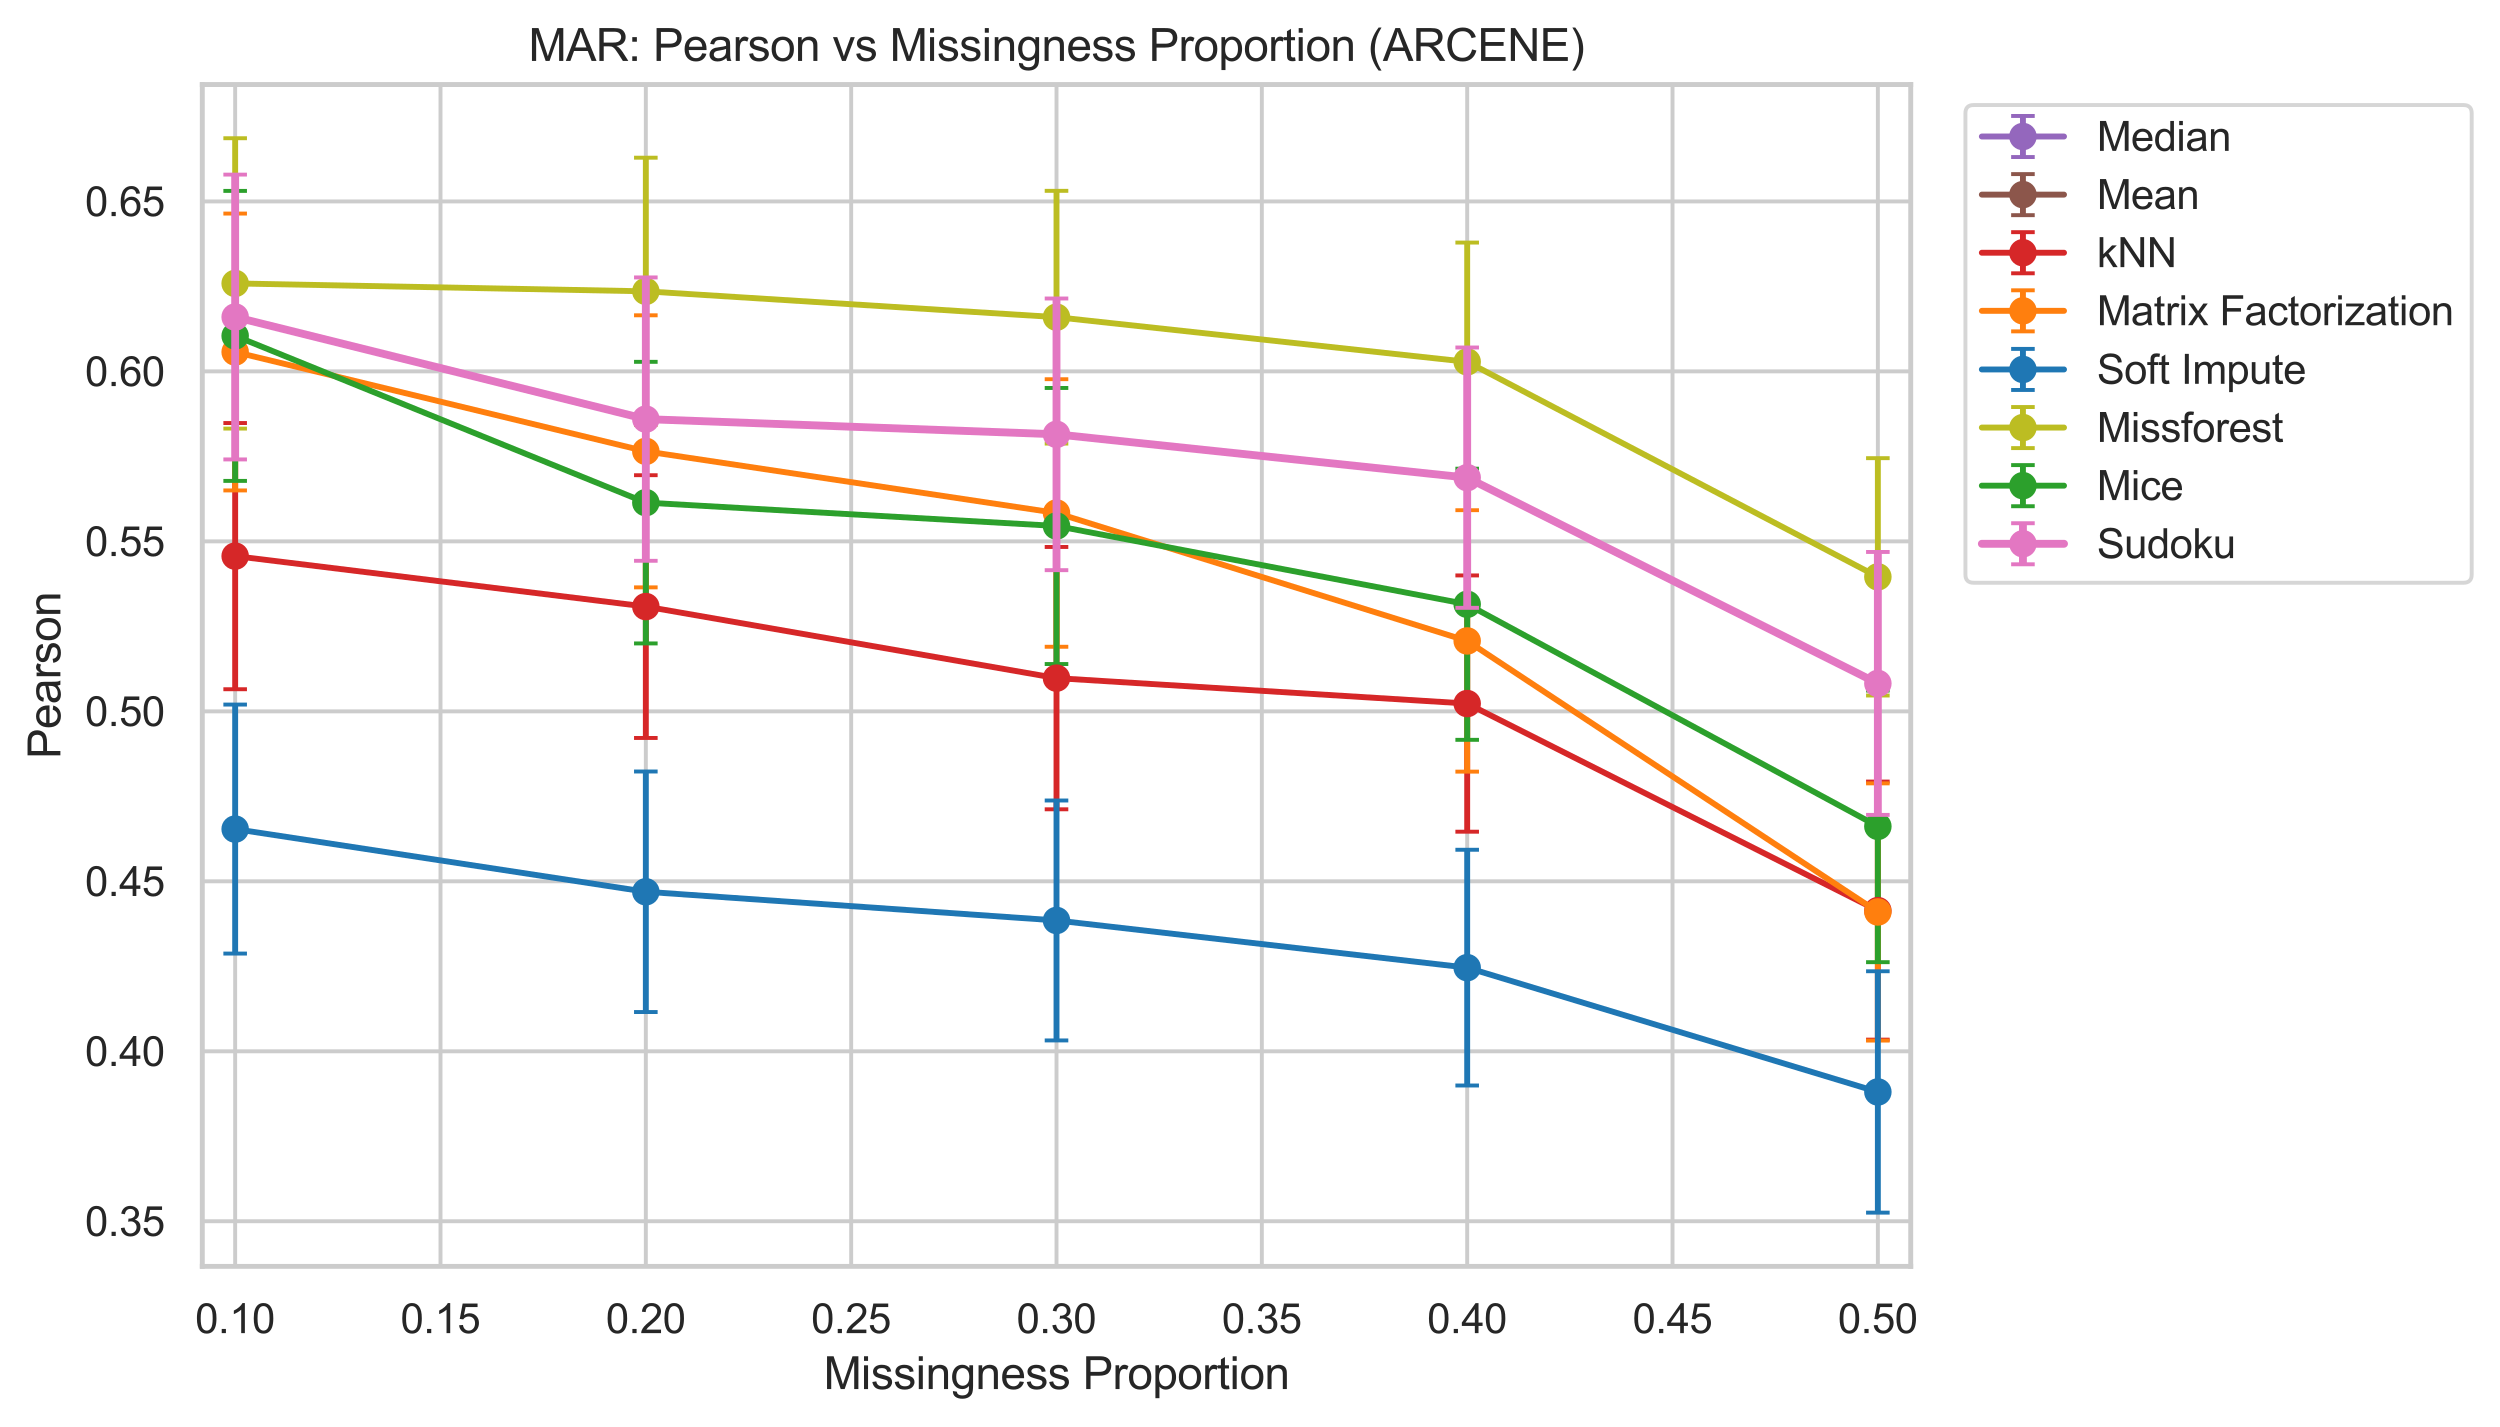<?xml version="1.0" encoding="utf-8" standalone="no"?>
<!DOCTYPE svg PUBLIC "-//W3C//DTD SVG 1.1//EN"
  "http://www.w3.org/Graphics/SVG/1.1/DTD/svg11.dtd">
<svg xmlns:xlink="http://www.w3.org/1999/xlink" width="635.953pt" height="362.958pt" viewBox="0 0 635.953 362.958" xmlns="http://www.w3.org/2000/svg" version="1.1">
 <defs>
  <style type="text/css">*{stroke-linejoin: round; stroke-linecap: butt}</style>
 </defs>
 <g id="figure_1">
  <g id="patch_1">
   <path d="M 0 362.958 
L 635.953 362.958 
L 635.953 0 
L 0 0 
z
" style="fill: #ffffff"/>
  </g>
  <g id="axes_1">
   <g id="patch_2">
    <path d="M 51.462 322.142 
L 486.049 322.142 
L 486.049 21.499 
L 51.462 21.499 
z
" style="fill: #ffffff"/>
   </g>
   <g id="matplotlib.axis_1">
    <g id="xtick_1">
     <g id="line2d_1">
      <path d="M 59.82 322.142 
L 59.82 21.499 
" clip-path="url(#pb4082b4381)" style="fill: none; stroke: #cccccc; stroke-linecap: round"/>
     </g>
     <g id="text_1">
      <!-- 0.10 -->
      <g style="fill: #262626" transform="translate(49.651 339.122) scale(0.104 -0.104)">
       <defs>
        <path id="ArialMT-30" d="M 266 2259 
Q 266 3072 433 3567 
Q 600 4063 929 4331 
Q 1259 4600 1759 4600 
Q 2128 4600 2406 4451 
Q 2684 4303 2865 4023 
Q 3047 3744 3150 3342 
Q 3253 2941 3253 2259 
Q 3253 1453 3087 958 
Q 2922 463 2592 192 
Q 2263 -78 1759 -78 
Q 1097 -78 719 397 
Q 266 969 266 2259 
z
M 844 2259 
Q 844 1131 1108 757 
Q 1372 384 1759 384 
Q 2147 384 2411 759 
Q 2675 1134 2675 2259 
Q 2675 3391 2411 3762 
Q 2147 4134 1753 4134 
Q 1366 4134 1134 3806 
Q 844 3388 844 2259 
z
" transform="scale(0.016)"/>
        <path id="ArialMT-2e" d="M 581 0 
L 581 641 
L 1222 641 
L 1222 0 
L 581 0 
z
" transform="scale(0.016)"/>
        <path id="ArialMT-31" d="M 2384 0 
L 1822 0 
L 1822 3584 
Q 1619 3391 1289 3197 
Q 959 3003 697 2906 
L 697 3450 
Q 1169 3672 1522 3987 
Q 1875 4303 2022 4600 
L 2384 4600 
L 2384 0 
z
" transform="scale(0.016)"/>
       </defs>
       <use xlink:href="#ArialMT-30"/>
       <use xlink:href="#ArialMT-2e" transform="translate(55.615 0)"/>
       <use xlink:href="#ArialMT-31" transform="translate(83.398 0)"/>
       <use xlink:href="#ArialMT-30" transform="translate(139.014 0)"/>
      </g>
     </g>
    </g>
    <g id="xtick_2">
     <g id="line2d_2">
      <path d="M 112.054 322.142 
L 112.054 21.499 
" clip-path="url(#pb4082b4381)" style="fill: none; stroke: #cccccc; stroke-linecap: round"/>
     </g>
     <g id="text_2">
      <!-- 0.15 -->
      <g style="fill: #262626" transform="translate(101.885 339.122) scale(0.104 -0.104)">
       <defs>
        <path id="ArialMT-35" d="M 266 1200 
L 856 1250 
Q 922 819 1161 601 
Q 1400 384 1738 384 
Q 2144 384 2425 690 
Q 2706 997 2706 1503 
Q 2706 1984 2436 2262 
Q 2166 2541 1728 2541 
Q 1456 2541 1237 2417 
Q 1019 2294 894 2097 
L 366 2166 
L 809 4519 
L 3088 4519 
L 3088 3981 
L 1259 3981 
L 1013 2750 
Q 1425 3038 1878 3038 
Q 2478 3038 2890 2622 
Q 3303 2206 3303 1553 
Q 3303 931 2941 478 
Q 2500 -78 1738 -78 
Q 1113 -78 717 272 
Q 322 622 266 1200 
z
" transform="scale(0.016)"/>
       </defs>
       <use xlink:href="#ArialMT-30"/>
       <use xlink:href="#ArialMT-2e" transform="translate(55.615 0)"/>
       <use xlink:href="#ArialMT-31" transform="translate(83.398 0)"/>
       <use xlink:href="#ArialMT-35" transform="translate(139.014 0)"/>
      </g>
     </g>
    </g>
    <g id="xtick_3">
     <g id="line2d_3">
      <path d="M 164.288 322.142 
L 164.288 21.499 
" clip-path="url(#pb4082b4381)" style="fill: none; stroke: #cccccc; stroke-linecap: round"/>
     </g>
     <g id="text_3">
      <!-- 0.20 -->
      <g style="fill: #262626" transform="translate(154.119 339.122) scale(0.104 -0.104)">
       <defs>
        <path id="ArialMT-32" d="M 3222 541 
L 3222 0 
L 194 0 
Q 188 203 259 391 
Q 375 700 629 1000 
Q 884 1300 1366 1694 
Q 2113 2306 2375 2664 
Q 2638 3022 2638 3341 
Q 2638 3675 2398 3904 
Q 2159 4134 1775 4134 
Q 1369 4134 1125 3890 
Q 881 3647 878 3216 
L 300 3275 
Q 359 3922 746 4261 
Q 1134 4600 1788 4600 
Q 2447 4600 2831 4234 
Q 3216 3869 3216 3328 
Q 3216 3053 3103 2787 
Q 2991 2522 2730 2228 
Q 2469 1934 1863 1422 
Q 1356 997 1212 845 
Q 1069 694 975 541 
L 3222 541 
z
" transform="scale(0.016)"/>
       </defs>
       <use xlink:href="#ArialMT-30"/>
       <use xlink:href="#ArialMT-2e" transform="translate(55.615 0)"/>
       <use xlink:href="#ArialMT-32" transform="translate(83.398 0)"/>
       <use xlink:href="#ArialMT-30" transform="translate(139.014 0)"/>
      </g>
     </g>
    </g>
    <g id="xtick_4">
     <g id="line2d_4">
      <path d="M 216.522 322.142 
L 216.522 21.499 
" clip-path="url(#pb4082b4381)" style="fill: none; stroke: #cccccc; stroke-linecap: round"/>
     </g>
     <g id="text_4">
      <!-- 0.25 -->
      <g style="fill: #262626" transform="translate(206.353 339.122) scale(0.104 -0.104)">
       <use xlink:href="#ArialMT-30"/>
       <use xlink:href="#ArialMT-2e" transform="translate(55.615 0)"/>
       <use xlink:href="#ArialMT-32" transform="translate(83.398 0)"/>
       <use xlink:href="#ArialMT-35" transform="translate(139.014 0)"/>
      </g>
     </g>
    </g>
    <g id="xtick_5">
     <g id="line2d_5">
      <path d="M 268.756 322.142 
L 268.756 21.499 
" clip-path="url(#pb4082b4381)" style="fill: none; stroke: #cccccc; stroke-linecap: round"/>
     </g>
     <g id="text_5">
      <!-- 0.30 -->
      <g style="fill: #262626" transform="translate(258.587 339.122) scale(0.104 -0.104)">
       <defs>
        <path id="ArialMT-33" d="M 269 1209 
L 831 1284 
Q 928 806 1161 595 
Q 1394 384 1728 384 
Q 2125 384 2398 659 
Q 2672 934 2672 1341 
Q 2672 1728 2419 1979 
Q 2166 2231 1775 2231 
Q 1616 2231 1378 2169 
L 1441 2663 
Q 1497 2656 1531 2656 
Q 1891 2656 2178 2843 
Q 2466 3031 2466 3422 
Q 2466 3731 2256 3934 
Q 2047 4138 1716 4138 
Q 1388 4138 1169 3931 
Q 950 3725 888 3313 
L 325 3413 
Q 428 3978 793 4289 
Q 1159 4600 1703 4600 
Q 2078 4600 2393 4439 
Q 2709 4278 2876 4000 
Q 3044 3722 3044 3409 
Q 3044 3113 2884 2869 
Q 2725 2625 2413 2481 
Q 2819 2388 3044 2092 
Q 3269 1797 3269 1353 
Q 3269 753 2831 336 
Q 2394 -81 1725 -81 
Q 1122 -81 723 278 
Q 325 638 269 1209 
z
" transform="scale(0.016)"/>
       </defs>
       <use xlink:href="#ArialMT-30"/>
       <use xlink:href="#ArialMT-2e" transform="translate(55.615 0)"/>
       <use xlink:href="#ArialMT-33" transform="translate(83.398 0)"/>
       <use xlink:href="#ArialMT-30" transform="translate(139.014 0)"/>
      </g>
     </g>
    </g>
    <g id="xtick_6">
     <g id="line2d_6">
      <path d="M 320.99 322.142 
L 320.99 21.499 
" clip-path="url(#pb4082b4381)" style="fill: none; stroke: #cccccc; stroke-linecap: round"/>
     </g>
     <g id="text_6">
      <!-- 0.35 -->
      <g style="fill: #262626" transform="translate(310.822 339.122) scale(0.104 -0.104)">
       <use xlink:href="#ArialMT-30"/>
       <use xlink:href="#ArialMT-2e" transform="translate(55.615 0)"/>
       <use xlink:href="#ArialMT-33" transform="translate(83.398 0)"/>
       <use xlink:href="#ArialMT-35" transform="translate(139.014 0)"/>
      </g>
     </g>
    </g>
    <g id="xtick_7">
     <g id="line2d_7">
      <path d="M 373.224 322.142 
L 373.224 21.499 
" clip-path="url(#pb4082b4381)" style="fill: none; stroke: #cccccc; stroke-linecap: round"/>
     </g>
     <g id="text_7">
      <!-- 0.40 -->
      <g style="fill: #262626" transform="translate(363.056 339.122) scale(0.104 -0.104)">
       <defs>
        <path id="ArialMT-34" d="M 2069 0 
L 2069 1097 
L 81 1097 
L 81 1613 
L 2172 4581 
L 2631 4581 
L 2631 1613 
L 3250 1613 
L 3250 1097 
L 2631 1097 
L 2631 0 
L 2069 0 
z
M 2069 1613 
L 2069 3678 
L 634 1613 
L 2069 1613 
z
" transform="scale(0.016)"/>
       </defs>
       <use xlink:href="#ArialMT-30"/>
       <use xlink:href="#ArialMT-2e" transform="translate(55.615 0)"/>
       <use xlink:href="#ArialMT-34" transform="translate(83.398 0)"/>
       <use xlink:href="#ArialMT-30" transform="translate(139.014 0)"/>
      </g>
     </g>
    </g>
    <g id="xtick_8">
     <g id="line2d_8">
      <path d="M 425.458 322.142 
L 425.458 21.499 
" clip-path="url(#pb4082b4381)" style="fill: none; stroke: #cccccc; stroke-linecap: round"/>
     </g>
     <g id="text_8">
      <!-- 0.45 -->
      <g style="fill: #262626" transform="translate(415.29 339.122) scale(0.104 -0.104)">
       <use xlink:href="#ArialMT-30"/>
       <use xlink:href="#ArialMT-2e" transform="translate(55.615 0)"/>
       <use xlink:href="#ArialMT-34" transform="translate(83.398 0)"/>
       <use xlink:href="#ArialMT-35" transform="translate(139.014 0)"/>
      </g>
     </g>
    </g>
    <g id="xtick_9">
     <g id="line2d_9">
      <path d="M 477.692 322.142 
L 477.692 21.499 
" clip-path="url(#pb4082b4381)" style="fill: none; stroke: #cccccc; stroke-linecap: round"/>
     </g>
     <g id="text_9">
      <!-- 0.50 -->
      <g style="fill: #262626" transform="translate(467.524 339.122) scale(0.104 -0.104)">
       <use xlink:href="#ArialMT-30"/>
       <use xlink:href="#ArialMT-2e" transform="translate(55.615 0)"/>
       <use xlink:href="#ArialMT-35" transform="translate(83.398 0)"/>
       <use xlink:href="#ArialMT-30" transform="translate(139.014 0)"/>
      </g>
     </g>
    </g>
    <g id="text_10">
     <!-- Missingness Proportion -->
     <g style="fill: #262626" transform="translate(209.516 353.359) scale(0.114 -0.114)">
      <defs>
       <path id="ArialMT-4d" d="M 475 0 
L 475 4581 
L 1388 4581 
L 2472 1338 
Q 2622 884 2691 659 
Q 2769 909 2934 1394 
L 4031 4581 
L 4847 4581 
L 4847 0 
L 4263 0 
L 4263 3834 
L 2931 0 
L 2384 0 
L 1059 3900 
L 1059 0 
L 475 0 
z
" transform="scale(0.016)"/>
       <path id="ArialMT-69" d="M 425 3934 
L 425 4581 
L 988 4581 
L 988 3934 
L 425 3934 
z
M 425 0 
L 425 3319 
L 988 3319 
L 988 0 
L 425 0 
z
" transform="scale(0.016)"/>
       <path id="ArialMT-73" d="M 197 991 
L 753 1078 
Q 800 744 1014 566 
Q 1228 388 1613 388 
Q 2000 388 2187 545 
Q 2375 703 2375 916 
Q 2375 1106 2209 1216 
Q 2094 1291 1634 1406 
Q 1016 1563 777 1677 
Q 538 1791 414 1992 
Q 291 2194 291 2438 
Q 291 2659 392 2848 
Q 494 3038 669 3163 
Q 800 3259 1026 3326 
Q 1253 3394 1513 3394 
Q 1903 3394 2198 3281 
Q 2494 3169 2634 2976 
Q 2775 2784 2828 2463 
L 2278 2388 
Q 2241 2644 2061 2787 
Q 1881 2931 1553 2931 
Q 1166 2931 1000 2803 
Q 834 2675 834 2503 
Q 834 2394 903 2306 
Q 972 2216 1119 2156 
Q 1203 2125 1616 2013 
Q 2213 1853 2448 1751 
Q 2684 1650 2818 1456 
Q 2953 1263 2953 975 
Q 2953 694 2789 445 
Q 2625 197 2315 61 
Q 2006 -75 1616 -75 
Q 969 -75 630 194 
Q 291 463 197 991 
z
" transform="scale(0.016)"/>
       <path id="ArialMT-6e" d="M 422 0 
L 422 3319 
L 928 3319 
L 928 2847 
Q 1294 3394 1984 3394 
Q 2284 3394 2536 3286 
Q 2788 3178 2913 3003 
Q 3038 2828 3088 2588 
Q 3119 2431 3119 2041 
L 3119 0 
L 2556 0 
L 2556 2019 
Q 2556 2363 2490 2533 
Q 2425 2703 2258 2804 
Q 2091 2906 1866 2906 
Q 1506 2906 1245 2678 
Q 984 2450 984 1813 
L 984 0 
L 422 0 
z
" transform="scale(0.016)"/>
       <path id="ArialMT-67" d="M 319 -275 
L 866 -356 
Q 900 -609 1056 -725 
Q 1266 -881 1628 -881 
Q 2019 -881 2231 -725 
Q 2444 -569 2519 -288 
Q 2563 -116 2559 434 
Q 2191 0 1641 0 
Q 956 0 581 494 
Q 206 988 206 1678 
Q 206 2153 378 2554 
Q 550 2956 876 3175 
Q 1203 3394 1644 3394 
Q 2231 3394 2613 2919 
L 2613 3319 
L 3131 3319 
L 3131 450 
Q 3131 -325 2973 -648 
Q 2816 -972 2473 -1159 
Q 2131 -1347 1631 -1347 
Q 1038 -1347 672 -1080 
Q 306 -813 319 -275 
z
M 784 1719 
Q 784 1066 1043 766 
Q 1303 466 1694 466 
Q 2081 466 2343 764 
Q 2606 1063 2606 1700 
Q 2606 2309 2336 2618 
Q 2066 2928 1684 2928 
Q 1309 2928 1046 2623 
Q 784 2319 784 1719 
z
" transform="scale(0.016)"/>
       <path id="ArialMT-65" d="M 2694 1069 
L 3275 997 
Q 3138 488 2766 206 
Q 2394 -75 1816 -75 
Q 1088 -75 661 373 
Q 234 822 234 1631 
Q 234 2469 665 2931 
Q 1097 3394 1784 3394 
Q 2450 3394 2872 2941 
Q 3294 2488 3294 1666 
Q 3294 1616 3291 1516 
L 816 1516 
Q 847 969 1125 678 
Q 1403 388 1819 388 
Q 2128 388 2347 550 
Q 2566 713 2694 1069 
z
M 847 1978 
L 2700 1978 
Q 2663 2397 2488 2606 
Q 2219 2931 1791 2931 
Q 1403 2931 1139 2672 
Q 875 2413 847 1978 
z
" transform="scale(0.016)"/>
       <path id="ArialMT-20" transform="scale(0.016)"/>
       <path id="ArialMT-50" d="M 494 0 
L 494 4581 
L 2222 4581 
Q 2678 4581 2919 4538 
Q 3256 4481 3484 4323 
Q 3713 4166 3852 3881 
Q 3991 3597 3991 3256 
Q 3991 2672 3619 2267 
Q 3247 1863 2275 1863 
L 1100 1863 
L 1100 0 
L 494 0 
z
M 1100 2403 
L 2284 2403 
Q 2872 2403 3119 2622 
Q 3366 2841 3366 3238 
Q 3366 3525 3220 3729 
Q 3075 3934 2838 4000 
Q 2684 4041 2272 4041 
L 1100 4041 
L 1100 2403 
z
" transform="scale(0.016)"/>
       <path id="ArialMT-72" d="M 416 0 
L 416 3319 
L 922 3319 
L 922 2816 
Q 1116 3169 1280 3281 
Q 1444 3394 1641 3394 
Q 1925 3394 2219 3213 
L 2025 2691 
Q 1819 2813 1613 2813 
Q 1428 2813 1281 2702 
Q 1134 2591 1072 2394 
Q 978 2094 978 1738 
L 978 0 
L 416 0 
z
" transform="scale(0.016)"/>
       <path id="ArialMT-6f" d="M 213 1659 
Q 213 2581 725 3025 
Q 1153 3394 1769 3394 
Q 2453 3394 2887 2945 
Q 3322 2497 3322 1706 
Q 3322 1066 3130 698 
Q 2938 331 2570 128 
Q 2203 -75 1769 -75 
Q 1072 -75 642 372 
Q 213 819 213 1659 
z
M 791 1659 
Q 791 1022 1069 705 
Q 1347 388 1769 388 
Q 2188 388 2466 706 
Q 2744 1025 2744 1678 
Q 2744 2294 2464 2611 
Q 2184 2928 1769 2928 
Q 1347 2928 1069 2612 
Q 791 2297 791 1659 
z
" transform="scale(0.016)"/>
       <path id="ArialMT-70" d="M 422 -1272 
L 422 3319 
L 934 3319 
L 934 2888 
Q 1116 3141 1344 3267 
Q 1572 3394 1897 3394 
Q 2322 3394 2647 3175 
Q 2972 2956 3137 2557 
Q 3303 2159 3303 1684 
Q 3303 1175 3120 767 
Q 2938 359 2589 142 
Q 2241 -75 1856 -75 
Q 1575 -75 1351 44 
Q 1128 163 984 344 
L 984 -1272 
L 422 -1272 
z
M 931 1641 
Q 931 1000 1190 694 
Q 1450 388 1819 388 
Q 2194 388 2461 705 
Q 2728 1022 2728 1688 
Q 2728 2322 2467 2637 
Q 2206 2953 1844 2953 
Q 1484 2953 1207 2617 
Q 931 2281 931 1641 
z
" transform="scale(0.016)"/>
       <path id="ArialMT-74" d="M 1650 503 
L 1731 6 
Q 1494 -44 1306 -44 
Q 1000 -44 831 53 
Q 663 150 594 308 
Q 525 466 525 972 
L 525 2881 
L 113 2881 
L 113 3319 
L 525 3319 
L 525 4141 
L 1084 4478 
L 1084 3319 
L 1650 3319 
L 1650 2881 
L 1084 2881 
L 1084 941 
Q 1084 700 1114 631 
Q 1144 563 1211 522 
Q 1278 481 1403 481 
Q 1497 481 1650 503 
z
" transform="scale(0.016)"/>
      </defs>
      <use xlink:href="#ArialMT-4d"/>
      <use xlink:href="#ArialMT-69" transform="translate(83.301 0)"/>
      <use xlink:href="#ArialMT-73" transform="translate(105.518 0)"/>
      <use xlink:href="#ArialMT-73" transform="translate(155.518 0)"/>
      <use xlink:href="#ArialMT-69" transform="translate(205.518 0)"/>
      <use xlink:href="#ArialMT-6e" transform="translate(227.734 0)"/>
      <use xlink:href="#ArialMT-67" transform="translate(283.35 0)"/>
      <use xlink:href="#ArialMT-6e" transform="translate(338.965 0)"/>
      <use xlink:href="#ArialMT-65" transform="translate(394.58 0)"/>
      <use xlink:href="#ArialMT-73" transform="translate(450.195 0)"/>
      <use xlink:href="#ArialMT-73" transform="translate(500.195 0)"/>
      <use xlink:href="#ArialMT-20" transform="translate(550.195 0)"/>
      <use xlink:href="#ArialMT-50" transform="translate(577.979 0)"/>
      <use xlink:href="#ArialMT-72" transform="translate(644.678 0)"/>
      <use xlink:href="#ArialMT-6f" transform="translate(677.979 0)"/>
      <use xlink:href="#ArialMT-70" transform="translate(733.594 0)"/>
      <use xlink:href="#ArialMT-6f" transform="translate(789.209 0)"/>
      <use xlink:href="#ArialMT-72" transform="translate(844.824 0)"/>
      <use xlink:href="#ArialMT-74" transform="translate(878.125 0)"/>
      <use xlink:href="#ArialMT-69" transform="translate(905.908 0)"/>
      <use xlink:href="#ArialMT-6f" transform="translate(928.125 0)"/>
      <use xlink:href="#ArialMT-6e" transform="translate(983.74 0)"/>
     </g>
    </g>
   </g>
   <g id="matplotlib.axis_2">
    <g id="ytick_1">
     <g id="line2d_10">
      <path d="M 51.462 310.665 
L 486.049 310.665 
" clip-path="url(#pb4082b4381)" style="fill: none; stroke: #cccccc; stroke-linecap: round"/>
     </g>
     <g id="text_11">
      <!-- 0.35 -->
      <g style="fill: #262626" transform="translate(21.626 314.405) scale(0.104 -0.104)">
       <use xlink:href="#ArialMT-30"/>
       <use xlink:href="#ArialMT-2e" transform="translate(55.615 0)"/>
       <use xlink:href="#ArialMT-33" transform="translate(83.398 0)"/>
       <use xlink:href="#ArialMT-35" transform="translate(139.014 0)"/>
      </g>
     </g>
    </g>
    <g id="ytick_2">
     <g id="line2d_11">
      <path d="M 51.462 267.427 
L 486.049 267.427 
" clip-path="url(#pb4082b4381)" style="fill: none; stroke: #cccccc; stroke-linecap: round"/>
     </g>
     <g id="text_12">
      <!-- 0.40 -->
      <g style="fill: #262626" transform="translate(21.626 271.167) scale(0.104 -0.104)">
       <use xlink:href="#ArialMT-30"/>
       <use xlink:href="#ArialMT-2e" transform="translate(55.615 0)"/>
       <use xlink:href="#ArialMT-34" transform="translate(83.398 0)"/>
       <use xlink:href="#ArialMT-30" transform="translate(139.014 0)"/>
      </g>
     </g>
    </g>
    <g id="ytick_3">
     <g id="line2d_12">
      <path d="M 51.462 224.189 
L 486.049 224.189 
" clip-path="url(#pb4082b4381)" style="fill: none; stroke: #cccccc; stroke-linecap: round"/>
     </g>
     <g id="text_13">
      <!-- 0.45 -->
      <g style="fill: #262626" transform="translate(21.626 227.929) scale(0.104 -0.104)">
       <use xlink:href="#ArialMT-30"/>
       <use xlink:href="#ArialMT-2e" transform="translate(55.615 0)"/>
       <use xlink:href="#ArialMT-34" transform="translate(83.398 0)"/>
       <use xlink:href="#ArialMT-35" transform="translate(139.014 0)"/>
      </g>
     </g>
    </g>
    <g id="ytick_4">
     <g id="line2d_13">
      <path d="M 51.462 180.951 
L 486.049 180.951 
" clip-path="url(#pb4082b4381)" style="fill: none; stroke: #cccccc; stroke-linecap: round"/>
     </g>
     <g id="text_14">
      <!-- 0.50 -->
      <g style="fill: #262626" transform="translate(21.626 184.691) scale(0.104 -0.104)">
       <use xlink:href="#ArialMT-30"/>
       <use xlink:href="#ArialMT-2e" transform="translate(55.615 0)"/>
       <use xlink:href="#ArialMT-35" transform="translate(83.398 0)"/>
       <use xlink:href="#ArialMT-30" transform="translate(139.014 0)"/>
      </g>
     </g>
    </g>
    <g id="ytick_5">
     <g id="line2d_14">
      <path d="M 51.462 137.713 
L 486.049 137.713 
" clip-path="url(#pb4082b4381)" style="fill: none; stroke: #cccccc; stroke-linecap: round"/>
     </g>
     <g id="text_15">
      <!-- 0.55 -->
      <g style="fill: #262626" transform="translate(21.626 141.453) scale(0.104 -0.104)">
       <use xlink:href="#ArialMT-30"/>
       <use xlink:href="#ArialMT-2e" transform="translate(55.615 0)"/>
       <use xlink:href="#ArialMT-35" transform="translate(83.398 0)"/>
       <use xlink:href="#ArialMT-35" transform="translate(139.014 0)"/>
      </g>
     </g>
    </g>
    <g id="ytick_6">
     <g id="line2d_15">
      <path d="M 51.462 94.475 
L 486.049 94.475 
" clip-path="url(#pb4082b4381)" style="fill: none; stroke: #cccccc; stroke-linecap: round"/>
     </g>
     <g id="text_16">
      <!-- 0.60 -->
      <g style="fill: #262626" transform="translate(21.626 98.215) scale(0.104 -0.104)">
       <defs>
        <path id="ArialMT-36" d="M 3184 3459 
L 2625 3416 
Q 2550 3747 2413 3897 
Q 2184 4138 1850 4138 
Q 1581 4138 1378 3988 
Q 1113 3794 959 3422 
Q 806 3050 800 2363 
Q 1003 2672 1297 2822 
Q 1591 2972 1913 2972 
Q 2475 2972 2870 2558 
Q 3266 2144 3266 1488 
Q 3266 1056 3080 686 
Q 2894 316 2569 119 
Q 2244 -78 1831 -78 
Q 1128 -78 684 439 
Q 241 956 241 2144 
Q 241 3472 731 4075 
Q 1159 4600 1884 4600 
Q 2425 4600 2770 4297 
Q 3116 3994 3184 3459 
z
M 888 1484 
Q 888 1194 1011 928 
Q 1134 663 1356 523 
Q 1578 384 1822 384 
Q 2178 384 2434 671 
Q 2691 959 2691 1453 
Q 2691 1928 2437 2201 
Q 2184 2475 1800 2475 
Q 1419 2475 1153 2201 
Q 888 1928 888 1484 
z
" transform="scale(0.016)"/>
       </defs>
       <use xlink:href="#ArialMT-30"/>
       <use xlink:href="#ArialMT-2e" transform="translate(55.615 0)"/>
       <use xlink:href="#ArialMT-36" transform="translate(83.398 0)"/>
       <use xlink:href="#ArialMT-30" transform="translate(139.014 0)"/>
      </g>
     </g>
    </g>
    <g id="ytick_7">
     <g id="line2d_16">
      <path d="M 51.462 51.237 
L 486.049 51.237 
" clip-path="url(#pb4082b4381)" style="fill: none; stroke: #cccccc; stroke-linecap: round"/>
     </g>
     <g id="text_17">
      <!-- 0.65 -->
      <g style="fill: #262626" transform="translate(21.626 54.977) scale(0.104 -0.104)">
       <use xlink:href="#ArialMT-30"/>
       <use xlink:href="#ArialMT-2e" transform="translate(55.615 0)"/>
       <use xlink:href="#ArialMT-36" transform="translate(83.398 0)"/>
       <use xlink:href="#ArialMT-35" transform="translate(139.014 0)"/>
      </g>
     </g>
    </g>
    <g id="text_18">
     <!-- Pearson -->
     <g style="fill: #262626" transform="translate(15.36 193.05) rotate(-90) scale(0.114 -0.114)">
      <defs>
       <path id="ArialMT-61" d="M 2588 409 
Q 2275 144 1986 34 
Q 1697 -75 1366 -75 
Q 819 -75 525 192 
Q 231 459 231 875 
Q 231 1119 342 1320 
Q 453 1522 633 1644 
Q 813 1766 1038 1828 
Q 1203 1872 1538 1913 
Q 2219 1994 2541 2106 
Q 2544 2222 2544 2253 
Q 2544 2597 2384 2738 
Q 2169 2928 1744 2928 
Q 1347 2928 1158 2789 
Q 969 2650 878 2297 
L 328 2372 
Q 403 2725 575 2942 
Q 747 3159 1072 3276 
Q 1397 3394 1825 3394 
Q 2250 3394 2515 3294 
Q 2781 3194 2906 3042 
Q 3031 2891 3081 2659 
Q 3109 2516 3109 2141 
L 3109 1391 
Q 3109 606 3145 398 
Q 3181 191 3288 0 
L 2700 0 
Q 2613 175 2588 409 
z
M 2541 1666 
Q 2234 1541 1622 1453 
Q 1275 1403 1131 1340 
Q 988 1278 909 1158 
Q 831 1038 831 891 
Q 831 666 1001 516 
Q 1172 366 1500 366 
Q 1825 366 2078 508 
Q 2331 650 2450 897 
Q 2541 1088 2541 1459 
L 2541 1666 
z
" transform="scale(0.016)"/>
      </defs>
      <use xlink:href="#ArialMT-50"/>
      <use xlink:href="#ArialMT-65" transform="translate(66.699 0)"/>
      <use xlink:href="#ArialMT-61" transform="translate(122.314 0)"/>
      <use xlink:href="#ArialMT-72" transform="translate(177.93 0)"/>
      <use xlink:href="#ArialMT-73" transform="translate(211.23 0)"/>
      <use xlink:href="#ArialMT-6f" transform="translate(261.23 0)"/>
      <use xlink:href="#ArialMT-6e" transform="translate(316.846 0)"/>
     </g>
    </g>
   </g>
   <g id="LineCollection_1">
    <path clip-path="url(#pb4082b4381)" style="fill: none; stroke: #9467bd; stroke-width: 1.5"/>
    <path clip-path="url(#pb4082b4381)" style="fill: none; stroke: #9467bd; stroke-width: 1.5"/>
    <path clip-path="url(#pb4082b4381)" style="fill: none; stroke: #9467bd; stroke-width: 1.5"/>
    <path clip-path="url(#pb4082b4381)" style="fill: none; stroke: #9467bd; stroke-width: 1.5"/>
    <path clip-path="url(#pb4082b4381)" style="fill: none; stroke: #9467bd; stroke-width: 1.5"/>
   </g>
   <g id="line2d_17">
    <defs>
     <path id="m3be8a95915" d="M 3 0 
L -3 -0 
" style="stroke: #9467bd"/>
    </defs>
    <g clip-path="url(#pb4082b4381)"/>
   </g>
   <g id="line2d_18">
    <g clip-path="url(#pb4082b4381)"/>
   </g>
   <g id="LineCollection_2">
    <path clip-path="url(#pb4082b4381)" style="fill: none; stroke: #8c564b; stroke-width: 1.5"/>
    <path clip-path="url(#pb4082b4381)" style="fill: none; stroke: #8c564b; stroke-width: 1.5"/>
    <path clip-path="url(#pb4082b4381)" style="fill: none; stroke: #8c564b; stroke-width: 1.5"/>
    <path clip-path="url(#pb4082b4381)" style="fill: none; stroke: #8c564b; stroke-width: 1.5"/>
    <path clip-path="url(#pb4082b4381)" style="fill: none; stroke: #8c564b; stroke-width: 1.5"/>
   </g>
   <g id="line2d_19">
    <defs>
     <path id="m5f7c0fd1d2" d="M 3 0 
L -3 -0 
" style="stroke: #8c564b"/>
    </defs>
    <g clip-path="url(#pb4082b4381)"/>
   </g>
   <g id="line2d_20">
    <g clip-path="url(#pb4082b4381)"/>
   </g>
   <g id="LineCollection_3">
    <path d="M 59.82 175.324 
L 59.82 107.604 
" clip-path="url(#pb4082b4381)" style="fill: none; stroke: #d62728; stroke-width: 1.5"/>
    <path d="M 164.288 187.719 
L 164.288 120.882 
" clip-path="url(#pb4082b4381)" style="fill: none; stroke: #d62728; stroke-width: 1.5"/>
    <path d="M 268.756 205.874 
L 268.756 139.138 
" clip-path="url(#pb4082b4381)" style="fill: none; stroke: #d62728; stroke-width: 1.5"/>
    <path d="M 373.224 211.573 
L 373.224 146.373 
" clip-path="url(#pb4082b4381)" style="fill: none; stroke: #d62728; stroke-width: 1.5"/>
    <path d="M 477.692 264.469 
L 477.692 198.819 
" clip-path="url(#pb4082b4381)" style="fill: none; stroke: #d62728; stroke-width: 1.5"/>
   </g>
   <g id="line2d_21">
    <defs>
     <path id="mdf281433dd" d="M 3 0 
L -3 -0 
" style="stroke: #d62728"/>
    </defs>
    <g clip-path="url(#pb4082b4381)">
     <use xlink:href="#mdf281433dd" x="59.82" y="175.324" style="fill: #d62728; stroke: #d62728"/>
     <use xlink:href="#mdf281433dd" x="164.288" y="187.719" style="fill: #d62728; stroke: #d62728"/>
     <use xlink:href="#mdf281433dd" x="268.756" y="205.874" style="fill: #d62728; stroke: #d62728"/>
     <use xlink:href="#mdf281433dd" x="373.224" y="211.573" style="fill: #d62728; stroke: #d62728"/>
     <use xlink:href="#mdf281433dd" x="477.692" y="264.469" style="fill: #d62728; stroke: #d62728"/>
    </g>
   </g>
   <g id="line2d_22">
    <g clip-path="url(#pb4082b4381)">
     <use xlink:href="#mdf281433dd" x="59.82" y="107.604" style="fill: #d62728; stroke: #d62728"/>
     <use xlink:href="#mdf281433dd" x="164.288" y="120.882" style="fill: #d62728; stroke: #d62728"/>
     <use xlink:href="#mdf281433dd" x="268.756" y="139.138" style="fill: #d62728; stroke: #d62728"/>
     <use xlink:href="#mdf281433dd" x="373.224" y="146.373" style="fill: #d62728; stroke: #d62728"/>
     <use xlink:href="#mdf281433dd" x="477.692" y="198.819" style="fill: #d62728; stroke: #d62728"/>
    </g>
   </g>
   <g id="LineCollection_4">
    <path d="M 59.82 124.762 
L 59.82 54.319 
" clip-path="url(#pb4082b4381)" style="fill: none; stroke: #ff7f0e; stroke-width: 1.5"/>
    <path d="M 164.288 149.422 
L 164.288 80.204 
" clip-path="url(#pb4082b4381)" style="fill: none; stroke: #ff7f0e; stroke-width: 1.5"/>
    <path d="M 268.756 164.531 
L 268.756 96.461 
" clip-path="url(#pb4082b4381)" style="fill: none; stroke: #ff7f0e; stroke-width: 1.5"/>
    <path d="M 373.224 196.297 
L 373.224 129.785 
" clip-path="url(#pb4082b4381)" style="fill: none; stroke: #ff7f0e; stroke-width: 1.5"/>
    <path d="M 477.692 264.699 
L 477.692 199.274 
" clip-path="url(#pb4082b4381)" style="fill: none; stroke: #ff7f0e; stroke-width: 1.5"/>
   </g>
   <g id="line2d_23">
    <defs>
     <path id="mf22c429e84" d="M 3 0 
L -3 -0 
" style="stroke: #ff7f0e"/>
    </defs>
    <g clip-path="url(#pb4082b4381)">
     <use xlink:href="#mf22c429e84" x="59.82" y="124.762" style="fill: #ff7f0e; stroke: #ff7f0e"/>
     <use xlink:href="#mf22c429e84" x="164.288" y="149.422" style="fill: #ff7f0e; stroke: #ff7f0e"/>
     <use xlink:href="#mf22c429e84" x="268.756" y="164.531" style="fill: #ff7f0e; stroke: #ff7f0e"/>
     <use xlink:href="#mf22c429e84" x="373.224" y="196.297" style="fill: #ff7f0e; stroke: #ff7f0e"/>
     <use xlink:href="#mf22c429e84" x="477.692" y="264.699" style="fill: #ff7f0e; stroke: #ff7f0e"/>
    </g>
   </g>
   <g id="line2d_24">
    <g clip-path="url(#pb4082b4381)">
     <use xlink:href="#mf22c429e84" x="59.82" y="54.319" style="fill: #ff7f0e; stroke: #ff7f0e"/>
     <use xlink:href="#mf22c429e84" x="164.288" y="80.204" style="fill: #ff7f0e; stroke: #ff7f0e"/>
     <use xlink:href="#mf22c429e84" x="268.756" y="96.461" style="fill: #ff7f0e; stroke: #ff7f0e"/>
     <use xlink:href="#mf22c429e84" x="373.224" y="129.785" style="fill: #ff7f0e; stroke: #ff7f0e"/>
     <use xlink:href="#mf22c429e84" x="477.692" y="199.274" style="fill: #ff7f0e; stroke: #ff7f0e"/>
    </g>
   </g>
   <g id="LineCollection_5">
    <path d="M 59.82 242.576 
L 59.82 179.233 
" clip-path="url(#pb4082b4381)" style="fill: none; stroke: #1f77b4; stroke-width: 1.5"/>
    <path d="M 164.288 257.441 
L 164.288 196.263 
" clip-path="url(#pb4082b4381)" style="fill: none; stroke: #1f77b4; stroke-width: 1.5"/>
    <path d="M 268.756 264.667 
L 268.756 203.633 
" clip-path="url(#pb4082b4381)" style="fill: none; stroke: #1f77b4; stroke-width: 1.5"/>
    <path d="M 373.224 276.138 
L 373.224 216.17 
" clip-path="url(#pb4082b4381)" style="fill: none; stroke: #1f77b4; stroke-width: 1.5"/>
    <path d="M 477.692 308.477 
L 477.692 247.072 
" clip-path="url(#pb4082b4381)" style="fill: none; stroke: #1f77b4; stroke-width: 1.5"/>
   </g>
   <g id="line2d_25">
    <defs>
     <path id="m8a637b7d76" d="M 3 0 
L -3 -0 
" style="stroke: #1f77b4"/>
    </defs>
    <g clip-path="url(#pb4082b4381)">
     <use xlink:href="#m8a637b7d76" x="59.82" y="242.576" style="fill: #1f77b4; stroke: #1f77b4"/>
     <use xlink:href="#m8a637b7d76" x="164.288" y="257.441" style="fill: #1f77b4; stroke: #1f77b4"/>
     <use xlink:href="#m8a637b7d76" x="268.756" y="264.667" style="fill: #1f77b4; stroke: #1f77b4"/>
     <use xlink:href="#m8a637b7d76" x="373.224" y="276.138" style="fill: #1f77b4; stroke: #1f77b4"/>
     <use xlink:href="#m8a637b7d76" x="477.692" y="308.477" style="fill: #1f77b4; stroke: #1f77b4"/>
    </g>
   </g>
   <g id="line2d_26">
    <g clip-path="url(#pb4082b4381)">
     <use xlink:href="#m8a637b7d76" x="59.82" y="179.233" style="fill: #1f77b4; stroke: #1f77b4"/>
     <use xlink:href="#m8a637b7d76" x="164.288" y="196.263" style="fill: #1f77b4; stroke: #1f77b4"/>
     <use xlink:href="#m8a637b7d76" x="268.756" y="203.633" style="fill: #1f77b4; stroke: #1f77b4"/>
     <use xlink:href="#m8a637b7d76" x="373.224" y="216.17" style="fill: #1f77b4; stroke: #1f77b4"/>
     <use xlink:href="#m8a637b7d76" x="477.692" y="247.072" style="fill: #1f77b4; stroke: #1f77b4"/>
    </g>
   </g>
   <g id="LineCollection_6">
    <path d="M 59.82 109.028 
L 59.82 35.164 
" clip-path="url(#pb4082b4381)" style="fill: none; stroke: #bcbd22; stroke-width: 1.5"/>
    <path d="M 164.288 108.11 
L 164.288 40.11 
" clip-path="url(#pb4082b4381)" style="fill: none; stroke: #bcbd22; stroke-width: 1.5"/>
    <path d="M 268.756 112.828 
L 268.756 48.541 
" clip-path="url(#pb4082b4381)" style="fill: none; stroke: #bcbd22; stroke-width: 1.5"/>
    <path d="M 373.224 122.39 
L 373.224 61.699 
" clip-path="url(#pb4082b4381)" style="fill: none; stroke: #bcbd22; stroke-width: 1.5"/>
    <path d="M 477.692 176.929 
L 477.692 116.553 
" clip-path="url(#pb4082b4381)" style="fill: none; stroke: #bcbd22; stroke-width: 1.5"/>
   </g>
   <g id="line2d_27">
    <defs>
     <path id="m0717f6d0b9" d="M 3 0 
L -3 -0 
" style="stroke: #bcbd22"/>
    </defs>
    <g clip-path="url(#pb4082b4381)">
     <use xlink:href="#m0717f6d0b9" x="59.82" y="109.028" style="fill: #bcbd22; stroke: #bcbd22"/>
     <use xlink:href="#m0717f6d0b9" x="164.288" y="108.11" style="fill: #bcbd22; stroke: #bcbd22"/>
     <use xlink:href="#m0717f6d0b9" x="268.756" y="112.828" style="fill: #bcbd22; stroke: #bcbd22"/>
     <use xlink:href="#m0717f6d0b9" x="373.224" y="122.39" style="fill: #bcbd22; stroke: #bcbd22"/>
     <use xlink:href="#m0717f6d0b9" x="477.692" y="176.929" style="fill: #bcbd22; stroke: #bcbd22"/>
    </g>
   </g>
   <g id="line2d_28">
    <g clip-path="url(#pb4082b4381)">
     <use xlink:href="#m0717f6d0b9" x="59.82" y="35.164" style="fill: #bcbd22; stroke: #bcbd22"/>
     <use xlink:href="#m0717f6d0b9" x="164.288" y="40.11" style="fill: #bcbd22; stroke: #bcbd22"/>
     <use xlink:href="#m0717f6d0b9" x="268.756" y="48.541" style="fill: #bcbd22; stroke: #bcbd22"/>
     <use xlink:href="#m0717f6d0b9" x="373.224" y="61.699" style="fill: #bcbd22; stroke: #bcbd22"/>
     <use xlink:href="#m0717f6d0b9" x="477.692" y="116.553" style="fill: #bcbd22; stroke: #bcbd22"/>
    </g>
   </g>
   <g id="LineCollection_7">
    <path d="M 59.82 122.329 
L 59.82 48.556 
" clip-path="url(#pb4082b4381)" style="fill: none; stroke: #2ca02c; stroke-width: 1.5"/>
    <path d="M 164.288 163.677 
L 164.288 92.043 
" clip-path="url(#pb4082b4381)" style="fill: none; stroke: #2ca02c; stroke-width: 1.5"/>
    <path d="M 268.756 168.912 
L 268.756 98.692 
" clip-path="url(#pb4082b4381)" style="fill: none; stroke: #2ca02c; stroke-width: 1.5"/>
    <path d="M 373.224 188.198 
L 373.224 119.234 
" clip-path="url(#pb4082b4381)" style="fill: none; stroke: #2ca02c; stroke-width: 1.5"/>
    <path d="M 477.692 244.763 
L 477.692 175.664 
" clip-path="url(#pb4082b4381)" style="fill: none; stroke: #2ca02c; stroke-width: 1.5"/>
   </g>
   <g id="line2d_29">
    <defs>
     <path id="m6d32c75498" d="M 3 0 
L -3 -0 
" style="stroke: #2ca02c"/>
    </defs>
    <g clip-path="url(#pb4082b4381)">
     <use xlink:href="#m6d32c75498" x="59.82" y="122.329" style="fill: #2ca02c; stroke: #2ca02c"/>
     <use xlink:href="#m6d32c75498" x="164.288" y="163.677" style="fill: #2ca02c; stroke: #2ca02c"/>
     <use xlink:href="#m6d32c75498" x="268.756" y="168.912" style="fill: #2ca02c; stroke: #2ca02c"/>
     <use xlink:href="#m6d32c75498" x="373.224" y="188.198" style="fill: #2ca02c; stroke: #2ca02c"/>
     <use xlink:href="#m6d32c75498" x="477.692" y="244.763" style="fill: #2ca02c; stroke: #2ca02c"/>
    </g>
   </g>
   <g id="line2d_30">
    <g clip-path="url(#pb4082b4381)">
     <use xlink:href="#m6d32c75498" x="59.82" y="48.556" style="fill: #2ca02c; stroke: #2ca02c"/>
     <use xlink:href="#m6d32c75498" x="164.288" y="92.043" style="fill: #2ca02c; stroke: #2ca02c"/>
     <use xlink:href="#m6d32c75498" x="268.756" y="98.692" style="fill: #2ca02c; stroke: #2ca02c"/>
     <use xlink:href="#m6d32c75498" x="373.224" y="119.234" style="fill: #2ca02c; stroke: #2ca02c"/>
     <use xlink:href="#m6d32c75498" x="477.692" y="175.664" style="fill: #2ca02c; stroke: #2ca02c"/>
    </g>
   </g>
   <g id="line2d_31">
    <path clip-path="url(#pb4082b4381)" style="fill: none; stroke: #9467bd; stroke-width: 1.5; stroke-linecap: round"/>
    <defs>
     <path id="mdf7733785f" d="M 0 3 
C 0.796 3 1.559 2.684 2.121 2.121 
C 2.684 1.559 3 0.796 3 0 
C 3 -0.796 2.684 -1.559 2.121 -2.121 
C 1.559 -2.684 0.796 -3 0 -3 
C -0.796 -3 -1.559 -2.684 -2.121 -2.121 
C -2.684 -1.559 -3 -0.796 -3 0 
C -3 0.796 -2.684 1.559 -2.121 2.121 
C -1.559 2.684 -0.796 3 0 3 
z
" style="stroke: #9467bd"/>
    </defs>
    <g clip-path="url(#pb4082b4381)"/>
   </g>
   <g id="line2d_32">
    <path clip-path="url(#pb4082b4381)" style="fill: none; stroke: #8c564b; stroke-width: 1.5; stroke-linecap: round"/>
    <defs>
     <path id="m7c5a47425f" d="M 0 3 
C 0.796 3 1.559 2.684 2.121 2.121 
C 2.684 1.559 3 0.796 3 0 
C 3 -0.796 2.684 -1.559 2.121 -2.121 
C 1.559 -2.684 0.796 -3 0 -3 
C -0.796 -3 -1.559 -2.684 -2.121 -2.121 
C -2.684 -1.559 -3 -0.796 -3 0 
C -3 0.796 -2.684 1.559 -2.121 2.121 
C -1.559 2.684 -0.796 3 0 3 
z
" style="stroke: #8c564b"/>
    </defs>
    <g clip-path="url(#pb4082b4381)"/>
   </g>
   <g id="line2d_33">
    <path d="M 59.82 141.464 
L 164.288 154.3 
L 268.756 172.506 
L 373.224 178.973 
L 477.692 231.644 
" clip-path="url(#pb4082b4381)" style="fill: none; stroke: #d62728; stroke-width: 1.5; stroke-linecap: round"/>
    <defs>
     <path id="mbc949e12cd" d="M 0 3 
C 0.796 3 1.559 2.684 2.121 2.121 
C 2.684 1.559 3 0.796 3 0 
C 3 -0.796 2.684 -1.559 2.121 -2.121 
C 1.559 -2.684 0.796 -3 0 -3 
C -0.796 -3 -1.559 -2.684 -2.121 -2.121 
C -2.684 -1.559 -3 -0.796 -3 0 
C -3 0.796 -2.684 1.559 -2.121 2.121 
C -1.559 2.684 -0.796 3 0 3 
z
" style="stroke: #d62728"/>
    </defs>
    <g clip-path="url(#pb4082b4381)">
     <use xlink:href="#mbc949e12cd" x="59.82" y="141.464" style="fill: #d62728; stroke: #d62728"/>
     <use xlink:href="#mbc949e12cd" x="164.288" y="154.3" style="fill: #d62728; stroke: #d62728"/>
     <use xlink:href="#mbc949e12cd" x="268.756" y="172.506" style="fill: #d62728; stroke: #d62728"/>
     <use xlink:href="#mbc949e12cd" x="373.224" y="178.973" style="fill: #d62728; stroke: #d62728"/>
     <use xlink:href="#mbc949e12cd" x="477.692" y="231.644" style="fill: #d62728; stroke: #d62728"/>
    </g>
   </g>
   <g id="line2d_34">
    <path d="M 59.82 89.54 
L 164.288 114.813 
L 268.756 130.496 
L 373.224 163.041 
L 477.692 231.986 
" clip-path="url(#pb4082b4381)" style="fill: none; stroke: #ff7f0e; stroke-width: 1.5; stroke-linecap: round"/>
    <defs>
     <path id="m90082c4067" d="M 0 3 
C 0.796 3 1.559 2.684 2.121 2.121 
C 2.684 1.559 3 0.796 3 0 
C 3 -0.796 2.684 -1.559 2.121 -2.121 
C 1.559 -2.684 0.796 -3 0 -3 
C -0.796 -3 -1.559 -2.684 -2.121 -2.121 
C -2.684 -1.559 -3 -0.796 -3 0 
C -3 0.796 -2.684 1.559 -2.121 2.121 
C -1.559 2.684 -0.796 3 0 3 
z
" style="stroke: #ff7f0e"/>
    </defs>
    <g clip-path="url(#pb4082b4381)">
     <use xlink:href="#m90082c4067" x="59.82" y="89.54" style="fill: #ff7f0e; stroke: #ff7f0e"/>
     <use xlink:href="#m90082c4067" x="164.288" y="114.813" style="fill: #ff7f0e; stroke: #ff7f0e"/>
     <use xlink:href="#m90082c4067" x="268.756" y="130.496" style="fill: #ff7f0e; stroke: #ff7f0e"/>
     <use xlink:href="#m90082c4067" x="373.224" y="163.041" style="fill: #ff7f0e; stroke: #ff7f0e"/>
     <use xlink:href="#m90082c4067" x="477.692" y="231.986" style="fill: #ff7f0e; stroke: #ff7f0e"/>
    </g>
   </g>
   <g id="line2d_35">
    <path d="M 59.82 210.904 
L 164.288 226.852 
L 268.756 234.15 
L 373.224 246.154 
L 477.692 277.774 
" clip-path="url(#pb4082b4381)" style="fill: none; stroke: #1f77b4; stroke-width: 1.5; stroke-linecap: round"/>
    <defs>
     <path id="m01fd68ca30" d="M 0 3 
C 0.796 3 1.559 2.684 2.121 2.121 
C 2.684 1.559 3 0.796 3 0 
C 3 -0.796 2.684 -1.559 2.121 -2.121 
C 1.559 -2.684 0.796 -3 0 -3 
C -0.796 -3 -1.559 -2.684 -2.121 -2.121 
C -2.684 -1.559 -3 -0.796 -3 0 
C -3 0.796 -2.684 1.559 -2.121 2.121 
C -1.559 2.684 -0.796 3 0 3 
z
" style="stroke: #1f77b4"/>
    </defs>
    <g clip-path="url(#pb4082b4381)">
     <use xlink:href="#m01fd68ca30" x="59.82" y="210.904" style="fill: #1f77b4; stroke: #1f77b4"/>
     <use xlink:href="#m01fd68ca30" x="164.288" y="226.852" style="fill: #1f77b4; stroke: #1f77b4"/>
     <use xlink:href="#m01fd68ca30" x="268.756" y="234.15" style="fill: #1f77b4; stroke: #1f77b4"/>
     <use xlink:href="#m01fd68ca30" x="373.224" y="246.154" style="fill: #1f77b4; stroke: #1f77b4"/>
     <use xlink:href="#m01fd68ca30" x="477.692" y="277.774" style="fill: #1f77b4; stroke: #1f77b4"/>
    </g>
   </g>
   <g id="line2d_36">
    <path d="M 59.82 72.096 
L 164.288 74.11 
L 268.756 80.685 
L 373.224 92.045 
L 477.692 146.741 
" clip-path="url(#pb4082b4381)" style="fill: none; stroke: #bcbd22; stroke-width: 1.5; stroke-linecap: round"/>
    <defs>
     <path id="med3d174dda" d="M 0 3 
C 0.796 3 1.559 2.684 2.121 2.121 
C 2.684 1.559 3 0.796 3 0 
C 3 -0.796 2.684 -1.559 2.121 -2.121 
C 1.559 -2.684 0.796 -3 0 -3 
C -0.796 -3 -1.559 -2.684 -2.121 -2.121 
C -2.684 -1.559 -3 -0.796 -3 0 
C -3 0.796 -2.684 1.559 -2.121 2.121 
C -1.559 2.684 -0.796 3 0 3 
z
" style="stroke: #bcbd22"/>
    </defs>
    <g clip-path="url(#pb4082b4381)">
     <use xlink:href="#med3d174dda" x="59.82" y="72.096" style="fill: #bcbd22; stroke: #bcbd22"/>
     <use xlink:href="#med3d174dda" x="164.288" y="74.11" style="fill: #bcbd22; stroke: #bcbd22"/>
     <use xlink:href="#med3d174dda" x="268.756" y="80.685" style="fill: #bcbd22; stroke: #bcbd22"/>
     <use xlink:href="#med3d174dda" x="373.224" y="92.045" style="fill: #bcbd22; stroke: #bcbd22"/>
     <use xlink:href="#med3d174dda" x="477.692" y="146.741" style="fill: #bcbd22; stroke: #bcbd22"/>
    </g>
   </g>
   <g id="line2d_37">
    <path d="M 59.82 85.443 
L 164.288 127.86 
L 268.756 133.802 
L 373.224 153.716 
L 477.692 210.213 
" clip-path="url(#pb4082b4381)" style="fill: none; stroke: #2ca02c; stroke-width: 1.5; stroke-linecap: round"/>
    <defs>
     <path id="mc7ae3b51b3" d="M 0 3 
C 0.796 3 1.559 2.684 2.121 2.121 
C 2.684 1.559 3 0.796 3 0 
C 3 -0.796 2.684 -1.559 2.121 -2.121 
C 1.559 -2.684 0.796 -3 0 -3 
C -0.796 -3 -1.559 -2.684 -2.121 -2.121 
C -2.684 -1.559 -3 -0.796 -3 0 
C -3 0.796 -2.684 1.559 -2.121 2.121 
C -1.559 2.684 -0.796 3 0 3 
z
" style="stroke: #2ca02c"/>
    </defs>
    <g clip-path="url(#pb4082b4381)">
     <use xlink:href="#mc7ae3b51b3" x="59.82" y="85.443" style="fill: #2ca02c; stroke: #2ca02c"/>
     <use xlink:href="#mc7ae3b51b3" x="164.288" y="127.86" style="fill: #2ca02c; stroke: #2ca02c"/>
     <use xlink:href="#mc7ae3b51b3" x="268.756" y="133.802" style="fill: #2ca02c; stroke: #2ca02c"/>
     <use xlink:href="#mc7ae3b51b3" x="373.224" y="153.716" style="fill: #2ca02c; stroke: #2ca02c"/>
     <use xlink:href="#mc7ae3b51b3" x="477.692" y="210.213" style="fill: #2ca02c; stroke: #2ca02c"/>
    </g>
   </g>
   <g id="patch_3">
    <path d="M 51.462 322.142 
L 51.462 21.499 
" style="fill: none; stroke: #cccccc; stroke-width: 1.25; stroke-linejoin: miter; stroke-linecap: square"/>
   </g>
   <g id="patch_4">
    <path d="M 486.049 322.142 
L 486.049 21.499 
" style="fill: none; stroke: #cccccc; stroke-width: 1.25; stroke-linejoin: miter; stroke-linecap: square"/>
   </g>
   <g id="patch_5">
    <path d="M 51.462 322.142 
L 486.049 322.142 
" style="fill: none; stroke: #cccccc; stroke-width: 1.25; stroke-linejoin: miter; stroke-linecap: square"/>
   </g>
   <g id="patch_6">
    <path d="M 51.462 21.499 
L 486.049 21.499 
" style="fill: none; stroke: #cccccc; stroke-width: 1.25; stroke-linejoin: miter; stroke-linecap: square"/>
   </g>
   <g id="LineCollection_8">
    <path d="M 59.82 116.876 
L 59.82 44.415 
" clip-path="url(#pb4082b4381)" style="fill: none; stroke: #e377c2; stroke-width: 2"/>
    <path d="M 164.288 142.657 
L 164.288 70.577 
" clip-path="url(#pb4082b4381)" style="fill: none; stroke: #e377c2; stroke-width: 2"/>
    <path d="M 268.756 145.032 
L 268.756 75.938 
" clip-path="url(#pb4082b4381)" style="fill: none; stroke: #e377c2; stroke-width: 2"/>
    <path d="M 373.224 154.622 
L 373.224 88.393 
" clip-path="url(#pb4082b4381)" style="fill: none; stroke: #e377c2; stroke-width: 2"/>
    <path d="M 477.692 207.299 
L 477.692 140.414 
" clip-path="url(#pb4082b4381)" style="fill: none; stroke: #e377c2; stroke-width: 2"/>
   </g>
   <g id="line2d_38">
    <defs>
     <path id="m5b6b939555" d="M 3 0 
L -3 -0 
" style="stroke: #e377c2"/>
    </defs>
    <g clip-path="url(#pb4082b4381)">
     <use xlink:href="#m5b6b939555" x="59.82" y="116.876" style="fill: #e377c2; stroke: #e377c2"/>
     <use xlink:href="#m5b6b939555" x="164.288" y="142.657" style="fill: #e377c2; stroke: #e377c2"/>
     <use xlink:href="#m5b6b939555" x="268.756" y="145.032" style="fill: #e377c2; stroke: #e377c2"/>
     <use xlink:href="#m5b6b939555" x="373.224" y="154.622" style="fill: #e377c2; stroke: #e377c2"/>
     <use xlink:href="#m5b6b939555" x="477.692" y="207.299" style="fill: #e377c2; stroke: #e377c2"/>
    </g>
   </g>
   <g id="line2d_39">
    <g clip-path="url(#pb4082b4381)">
     <use xlink:href="#m5b6b939555" x="59.82" y="44.415" style="fill: #e377c2; stroke: #e377c2"/>
     <use xlink:href="#m5b6b939555" x="164.288" y="70.577" style="fill: #e377c2; stroke: #e377c2"/>
     <use xlink:href="#m5b6b939555" x="268.756" y="75.938" style="fill: #e377c2; stroke: #e377c2"/>
     <use xlink:href="#m5b6b939555" x="373.224" y="88.393" style="fill: #e377c2; stroke: #e377c2"/>
     <use xlink:href="#m5b6b939555" x="477.692" y="140.414" style="fill: #e377c2; stroke: #e377c2"/>
    </g>
   </g>
   <g id="text_19">
    <!-- MAR: Pearson vs Missingness Proportion (ARCENE) -->
    <g style="fill: #262626" transform="translate(134.451 15.499) scale(0.114 -0.114)">
     <defs>
      <path id="ArialMT-41" d="M -9 0 
L 1750 4581 
L 2403 4581 
L 4278 0 
L 3588 0 
L 3053 1388 
L 1138 1388 
L 634 0 
L -9 0 
z
M 1313 1881 
L 2866 1881 
L 2388 3150 
Q 2169 3728 2063 4100 
Q 1975 3659 1816 3225 
L 1313 1881 
z
" transform="scale(0.016)"/>
      <path id="ArialMT-52" d="M 503 0 
L 503 4581 
L 2534 4581 
Q 3147 4581 3465 4457 
Q 3784 4334 3975 4021 
Q 4166 3709 4166 3331 
Q 4166 2844 3850 2509 
Q 3534 2175 2875 2084 
Q 3116 1969 3241 1856 
Q 3506 1613 3744 1247 
L 4541 0 
L 3778 0 
L 3172 953 
Q 2906 1366 2734 1584 
Q 2563 1803 2427 1890 
Q 2291 1978 2150 2013 
Q 2047 2034 1813 2034 
L 1109 2034 
L 1109 0 
L 503 0 
z
M 1109 2559 
L 2413 2559 
Q 2828 2559 3062 2645 
Q 3297 2731 3419 2920 
Q 3541 3109 3541 3331 
Q 3541 3656 3305 3865 
Q 3069 4075 2559 4075 
L 1109 4075 
L 1109 2559 
z
" transform="scale(0.016)"/>
      <path id="ArialMT-3a" d="M 578 2678 
L 578 3319 
L 1219 3319 
L 1219 2678 
L 578 2678 
z
M 578 0 
L 578 641 
L 1219 641 
L 1219 0 
L 578 0 
z
" transform="scale(0.016)"/>
      <path id="ArialMT-76" d="M 1344 0 
L 81 3319 
L 675 3319 
L 1388 1331 
Q 1503 1009 1600 663 
Q 1675 925 1809 1294 
L 2547 3319 
L 3125 3319 
L 1869 0 
L 1344 0 
z
" transform="scale(0.016)"/>
      <path id="ArialMT-28" d="M 1497 -1347 
Q 1031 -759 709 28 
Q 388 816 388 1659 
Q 388 2403 628 3084 
Q 909 3875 1497 4659 
L 1900 4659 
Q 1522 4009 1400 3731 
Q 1209 3300 1100 2831 
Q 966 2247 966 1656 
Q 966 153 1900 -1347 
L 1497 -1347 
z
" transform="scale(0.016)"/>
      <path id="ArialMT-43" d="M 3763 1606 
L 4369 1453 
Q 4178 706 3683 314 
Q 3188 -78 2472 -78 
Q 1731 -78 1267 223 
Q 803 525 561 1097 
Q 319 1669 319 2325 
Q 319 3041 592 3573 
Q 866 4106 1370 4382 
Q 1875 4659 2481 4659 
Q 3169 4659 3637 4309 
Q 4106 3959 4291 3325 
L 3694 3184 
Q 3534 3684 3231 3912 
Q 2928 4141 2469 4141 
Q 1941 4141 1586 3887 
Q 1231 3634 1087 3207 
Q 944 2781 944 2328 
Q 944 1744 1114 1308 
Q 1284 872 1643 656 
Q 2003 441 2422 441 
Q 2931 441 3284 734 
Q 3638 1028 3763 1606 
z
" transform="scale(0.016)"/>
      <path id="ArialMT-45" d="M 506 0 
L 506 4581 
L 3819 4581 
L 3819 4041 
L 1113 4041 
L 1113 2638 
L 3647 2638 
L 3647 2100 
L 1113 2100 
L 1113 541 
L 3925 541 
L 3925 0 
L 506 0 
z
" transform="scale(0.016)"/>
      <path id="ArialMT-4e" d="M 488 0 
L 488 4581 
L 1109 4581 
L 3516 984 
L 3516 4581 
L 4097 4581 
L 4097 0 
L 3475 0 
L 1069 3600 
L 1069 0 
L 488 0 
z
" transform="scale(0.016)"/>
      <path id="ArialMT-29" d="M 791 -1347 
L 388 -1347 
Q 1322 153 1322 1656 
Q 1322 2244 1188 2822 
Q 1081 3291 891 3722 
Q 769 4003 388 4659 
L 791 4659 
Q 1378 3875 1659 3084 
Q 1900 2403 1900 1659 
Q 1900 816 1576 28 
Q 1253 -759 791 -1347 
z
" transform="scale(0.016)"/>
     </defs>
     <use xlink:href="#ArialMT-4d"/>
     <use xlink:href="#ArialMT-41" transform="translate(83.301 0)"/>
     <use xlink:href="#ArialMT-52" transform="translate(150 0)"/>
     <use xlink:href="#ArialMT-3a" transform="translate(222.217 0)"/>
     <use xlink:href="#ArialMT-20" transform="translate(250 0)"/>
     <use xlink:href="#ArialMT-50" transform="translate(277.783 0)"/>
     <use xlink:href="#ArialMT-65" transform="translate(344.482 0)"/>
     <use xlink:href="#ArialMT-61" transform="translate(400.098 0)"/>
     <use xlink:href="#ArialMT-72" transform="translate(455.713 0)"/>
     <use xlink:href="#ArialMT-73" transform="translate(489.014 0)"/>
     <use xlink:href="#ArialMT-6f" transform="translate(539.014 0)"/>
     <use xlink:href="#ArialMT-6e" transform="translate(594.629 0)"/>
     <use xlink:href="#ArialMT-20" transform="translate(650.244 0)"/>
     <use xlink:href="#ArialMT-76" transform="translate(678.027 0)"/>
     <use xlink:href="#ArialMT-73" transform="translate(728.027 0)"/>
     <use xlink:href="#ArialMT-20" transform="translate(778.027 0)"/>
     <use xlink:href="#ArialMT-4d" transform="translate(805.811 0)"/>
     <use xlink:href="#ArialMT-69" transform="translate(889.111 0)"/>
     <use xlink:href="#ArialMT-73" transform="translate(911.328 0)"/>
     <use xlink:href="#ArialMT-73" transform="translate(961.328 0)"/>
     <use xlink:href="#ArialMT-69" transform="translate(1011.328 0)"/>
     <use xlink:href="#ArialMT-6e" transform="translate(1033.545 0)"/>
     <use xlink:href="#ArialMT-67" transform="translate(1089.16 0)"/>
     <use xlink:href="#ArialMT-6e" transform="translate(1144.775 0)"/>
     <use xlink:href="#ArialMT-65" transform="translate(1200.391 0)"/>
     <use xlink:href="#ArialMT-73" transform="translate(1256.006 0)"/>
     <use xlink:href="#ArialMT-73" transform="translate(1306.006 0)"/>
     <use xlink:href="#ArialMT-20" transform="translate(1356.006 0)"/>
     <use xlink:href="#ArialMT-50" transform="translate(1383.789 0)"/>
     <use xlink:href="#ArialMT-72" transform="translate(1450.488 0)"/>
     <use xlink:href="#ArialMT-6f" transform="translate(1483.789 0)"/>
     <use xlink:href="#ArialMT-70" transform="translate(1539.404 0)"/>
     <use xlink:href="#ArialMT-6f" transform="translate(1595.02 0)"/>
     <use xlink:href="#ArialMT-72" transform="translate(1650.635 0)"/>
     <use xlink:href="#ArialMT-74" transform="translate(1683.936 0)"/>
     <use xlink:href="#ArialMT-69" transform="translate(1711.719 0)"/>
     <use xlink:href="#ArialMT-6f" transform="translate(1733.936 0)"/>
     <use xlink:href="#ArialMT-6e" transform="translate(1789.551 0)"/>
     <use xlink:href="#ArialMT-20" transform="translate(1845.166 0)"/>
     <use xlink:href="#ArialMT-28" transform="translate(1872.949 0)"/>
     <use xlink:href="#ArialMT-41" transform="translate(1906.25 0)"/>
     <use xlink:href="#ArialMT-52" transform="translate(1972.949 0)"/>
     <use xlink:href="#ArialMT-43" transform="translate(2045.166 0)"/>
     <use xlink:href="#ArialMT-45" transform="translate(2117.383 0)"/>
     <use xlink:href="#ArialMT-4e" transform="translate(2184.082 0)"/>
     <use xlink:href="#ArialMT-45" transform="translate(2256.299 0)"/>
     <use xlink:href="#ArialMT-29" transform="translate(2322.998 0)"/>
    </g>
   </g>
   <g id="line2d_40">
    <path d="M 59.82 80.645 
L 164.288 106.617 
L 268.756 110.485 
L 373.224 121.507 
L 477.692 173.856 
" clip-path="url(#pb4082b4381)" style="fill: none; stroke: #e377c2; stroke-width: 2; stroke-linecap: round"/>
    <defs>
     <path id="mf7f9087cdf" d="M 0 3 
C 0.796 3 1.559 2.684 2.121 2.121 
C 2.684 1.559 3 0.796 3 0 
C 3 -0.796 2.684 -1.559 2.121 -2.121 
C 1.559 -2.684 0.796 -3 0 -3 
C -0.796 -3 -1.559 -2.684 -2.121 -2.121 
C -2.684 -1.559 -3 -0.796 -3 0 
C -3 0.796 -2.684 1.559 -2.121 2.121 
C -1.559 2.684 -0.796 3 0 3 
z
" style="stroke: #e377c2"/>
    </defs>
    <g clip-path="url(#pb4082b4381)">
     <use xlink:href="#mf7f9087cdf" x="59.82" y="80.645" style="fill: #e377c2; stroke: #e377c2"/>
     <use xlink:href="#mf7f9087cdf" x="164.288" y="106.617" style="fill: #e377c2; stroke: #e377c2"/>
     <use xlink:href="#mf7f9087cdf" x="268.756" y="110.485" style="fill: #e377c2; stroke: #e377c2"/>
     <use xlink:href="#mf7f9087cdf" x="373.224" y="121.507" style="fill: #e377c2; stroke: #e377c2"/>
     <use xlink:href="#mf7f9087cdf" x="477.692" y="173.856" style="fill: #e377c2; stroke: #e377c2"/>
    </g>
   </g>
   <g id="legend_1">
    <g id="patch_7">
     <path d="M 502.056 148.241 
L 626.663 148.241 
Q 628.753 148.241 628.753 146.151 
L 628.753 28.814 
Q 628.753 26.724 626.663 26.724 
L 502.056 26.724 
Q 499.966 26.724 499.966 28.814 
L 499.966 146.151 
Q 499.966 148.241 502.056 148.241 
z
" style="fill: #ffffff; opacity: 0.8; stroke: #cccccc; stroke-linejoin: miter"/>
    </g>
    <g id="LineCollection_9">
     <path d="M 514.596 39.951 
L 514.596 29.501 
" style="fill: none; stroke: #9467bd; stroke-width: 1.5"/>
    </g>
    <g id="line2d_41">
     <g>
      <use xlink:href="#m3be8a95915" x="514.596" y="39.951" style="fill: #9467bd; stroke: #9467bd"/>
     </g>
    </g>
    <g id="line2d_42">
     <g>
      <use xlink:href="#m3be8a95915" x="514.596" y="29.501" style="fill: #9467bd; stroke: #9467bd"/>
     </g>
    </g>
    <g id="line2d_43">
     <path d="M 504.146 34.726 
L 525.046 34.726 
" style="fill: none; stroke: #9467bd; stroke-width: 1.5; stroke-linecap: round"/>
    </g>
    <g id="line2d_44">
     <g>
      <use xlink:href="#mdf7733785f" x="514.596" y="34.726" style="fill: #9467bd; stroke: #9467bd"/>
     </g>
    </g>
    <g id="text_20">
     <!-- Median -->
     <g style="fill: #262626" transform="translate(533.406 38.384) scale(0.104 -0.104)">
      <defs>
       <path id="ArialMT-64" d="M 2575 0 
L 2575 419 
Q 2259 -75 1647 -75 
Q 1250 -75 917 144 
Q 584 363 401 755 
Q 219 1147 219 1656 
Q 219 2153 384 2558 
Q 550 2963 881 3178 
Q 1213 3394 1622 3394 
Q 1922 3394 2156 3267 
Q 2391 3141 2538 2938 
L 2538 4581 
L 3097 4581 
L 3097 0 
L 2575 0 
z
M 797 1656 
Q 797 1019 1065 703 
Q 1334 388 1700 388 
Q 2069 388 2326 689 
Q 2584 991 2584 1609 
Q 2584 2291 2321 2609 
Q 2059 2928 1675 2928 
Q 1300 2928 1048 2622 
Q 797 2316 797 1656 
z
" transform="scale(0.016)"/>
      </defs>
      <use xlink:href="#ArialMT-4d"/>
      <use xlink:href="#ArialMT-65" transform="translate(83.301 0)"/>
      <use xlink:href="#ArialMT-64" transform="translate(138.916 0)"/>
      <use xlink:href="#ArialMT-69" transform="translate(194.531 0)"/>
      <use xlink:href="#ArialMT-61" transform="translate(216.748 0)"/>
      <use xlink:href="#ArialMT-6e" transform="translate(272.363 0)"/>
     </g>
    </g>
    <g id="LineCollection_10">
     <path d="M 514.596 54.733 
L 514.596 44.283 
" style="fill: none; stroke: #8c564b; stroke-width: 1.5"/>
    </g>
    <g id="line2d_45">
     <g>
      <use xlink:href="#m5f7c0fd1d2" x="514.596" y="54.733" style="fill: #8c564b; stroke: #8c564b"/>
     </g>
    </g>
    <g id="line2d_46">
     <g>
      <use xlink:href="#m5f7c0fd1d2" x="514.596" y="44.283" style="fill: #8c564b; stroke: #8c564b"/>
     </g>
    </g>
    <g id="line2d_47">
     <path d="M 504.146 49.508 
L 525.046 49.508 
" style="fill: none; stroke: #8c564b; stroke-width: 1.5; stroke-linecap: round"/>
    </g>
    <g id="line2d_48">
     <g>
      <use xlink:href="#m7c5a47425f" x="514.596" y="49.508" style="fill: #8c564b; stroke: #8c564b"/>
     </g>
    </g>
    <g id="text_21">
     <!-- Mean -->
     <g style="fill: #262626" transform="translate(533.406 53.166) scale(0.104 -0.104)">
      <use xlink:href="#ArialMT-4d"/>
      <use xlink:href="#ArialMT-65" transform="translate(83.301 0)"/>
      <use xlink:href="#ArialMT-61" transform="translate(138.916 0)"/>
      <use xlink:href="#ArialMT-6e" transform="translate(194.531 0)"/>
     </g>
    </g>
    <g id="LineCollection_11">
     <path d="M 514.596 69.515 
L 514.596 59.065 
" style="fill: none; stroke: #d62728; stroke-width: 1.5"/>
    </g>
    <g id="line2d_49">
     <g>
      <use xlink:href="#mdf281433dd" x="514.596" y="69.515" style="fill: #d62728; stroke: #d62728"/>
     </g>
    </g>
    <g id="line2d_50">
     <g>
      <use xlink:href="#mdf281433dd" x="514.596" y="59.065" style="fill: #d62728; stroke: #d62728"/>
     </g>
    </g>
    <g id="line2d_51">
     <path d="M 504.146 64.29 
L 525.046 64.29 
" style="fill: none; stroke: #d62728; stroke-width: 1.5; stroke-linecap: round"/>
    </g>
    <g id="line2d_52">
     <g>
      <use xlink:href="#mbc949e12cd" x="514.596" y="64.29" style="fill: #d62728; stroke: #d62728"/>
     </g>
    </g>
    <g id="text_22">
     <!-- kNN -->
     <g style="fill: #262626" transform="translate(533.406 67.947) scale(0.104 -0.104)">
      <defs>
       <path id="ArialMT-6b" d="M 425 0 
L 425 4581 
L 988 4581 
L 988 1969 
L 2319 3319 
L 3047 3319 
L 1778 2088 
L 3175 0 
L 2481 0 
L 1384 1697 
L 988 1316 
L 988 0 
L 425 0 
z
" transform="scale(0.016)"/>
      </defs>
      <use xlink:href="#ArialMT-6b"/>
      <use xlink:href="#ArialMT-4e" transform="translate(50 0)"/>
      <use xlink:href="#ArialMT-4e" transform="translate(122.217 0)"/>
     </g>
    </g>
    <g id="LineCollection_12">
     <path d="M 514.596 84.297 
L 514.596 73.847 
" style="fill: none; stroke: #ff7f0e; stroke-width: 1.5"/>
    </g>
    <g id="line2d_53">
     <g>
      <use xlink:href="#mf22c429e84" x="514.596" y="84.297" style="fill: #ff7f0e; stroke: #ff7f0e"/>
     </g>
    </g>
    <g id="line2d_54">
     <g>
      <use xlink:href="#mf22c429e84" x="514.596" y="73.847" style="fill: #ff7f0e; stroke: #ff7f0e"/>
     </g>
    </g>
    <g id="line2d_55">
     <path d="M 504.146 79.072 
L 525.046 79.072 
" style="fill: none; stroke: #ff7f0e; stroke-width: 1.5; stroke-linecap: round"/>
    </g>
    <g id="line2d_56">
     <g>
      <use xlink:href="#m90082c4067" x="514.596" y="79.072" style="fill: #ff7f0e; stroke: #ff7f0e"/>
     </g>
    </g>
    <g id="text_23">
     <!-- Matrix Factorization -->
     <g style="fill: #262626" transform="translate(533.406 82.729) scale(0.104 -0.104)">
      <defs>
       <path id="ArialMT-78" d="M 47 0 
L 1259 1725 
L 138 3319 
L 841 3319 
L 1350 2541 
Q 1494 2319 1581 2169 
Q 1719 2375 1834 2534 
L 2394 3319 
L 3066 3319 
L 1919 1756 
L 3153 0 
L 2463 0 
L 1781 1031 
L 1600 1309 
L 728 0 
L 47 0 
z
" transform="scale(0.016)"/>
       <path id="ArialMT-46" d="M 525 0 
L 525 4581 
L 3616 4581 
L 3616 4041 
L 1131 4041 
L 1131 2622 
L 3281 2622 
L 3281 2081 
L 1131 2081 
L 1131 0 
L 525 0 
z
" transform="scale(0.016)"/>
       <path id="ArialMT-63" d="M 2588 1216 
L 3141 1144 
Q 3050 572 2676 248 
Q 2303 -75 1759 -75 
Q 1078 -75 664 370 
Q 250 816 250 1647 
Q 250 2184 428 2587 
Q 606 2991 970 3192 
Q 1334 3394 1763 3394 
Q 2303 3394 2647 3120 
Q 2991 2847 3088 2344 
L 2541 2259 
Q 2463 2594 2264 2762 
Q 2066 2931 1784 2931 
Q 1359 2931 1093 2626 
Q 828 2322 828 1663 
Q 828 994 1084 691 
Q 1341 388 1753 388 
Q 2084 388 2306 591 
Q 2528 794 2588 1216 
z
" transform="scale(0.016)"/>
       <path id="ArialMT-7a" d="M 125 0 
L 125 456 
L 2238 2881 
Q 1878 2863 1603 2863 
L 250 2863 
L 250 3319 
L 2963 3319 
L 2963 2947 
L 1166 841 
L 819 456 
Q 1197 484 1528 484 
L 3063 484 
L 3063 0 
L 125 0 
z
" transform="scale(0.016)"/>
      </defs>
      <use xlink:href="#ArialMT-4d"/>
      <use xlink:href="#ArialMT-61" transform="translate(83.301 0)"/>
      <use xlink:href="#ArialMT-74" transform="translate(138.916 0)"/>
      <use xlink:href="#ArialMT-72" transform="translate(166.699 0)"/>
      <use xlink:href="#ArialMT-69" transform="translate(200 0)"/>
      <use xlink:href="#ArialMT-78" transform="translate(222.217 0)"/>
      <use xlink:href="#ArialMT-20" transform="translate(272.217 0)"/>
      <use xlink:href="#ArialMT-46" transform="translate(300 0)"/>
      <use xlink:href="#ArialMT-61" transform="translate(361.084 0)"/>
      <use xlink:href="#ArialMT-63" transform="translate(416.699 0)"/>
      <use xlink:href="#ArialMT-74" transform="translate(466.699 0)"/>
      <use xlink:href="#ArialMT-6f" transform="translate(494.482 0)"/>
      <use xlink:href="#ArialMT-72" transform="translate(550.098 0)"/>
      <use xlink:href="#ArialMT-69" transform="translate(583.398 0)"/>
      <use xlink:href="#ArialMT-7a" transform="translate(605.615 0)"/>
      <use xlink:href="#ArialMT-61" transform="translate(655.615 0)"/>
      <use xlink:href="#ArialMT-74" transform="translate(711.23 0)"/>
      <use xlink:href="#ArialMT-69" transform="translate(739.014 0)"/>
      <use xlink:href="#ArialMT-6f" transform="translate(761.23 0)"/>
      <use xlink:href="#ArialMT-6e" transform="translate(816.846 0)"/>
     </g>
    </g>
    <g id="LineCollection_13">
     <path d="M 514.596 99.206 
L 514.596 88.756 
" style="fill: none; stroke: #1f77b4; stroke-width: 1.5"/>
    </g>
    <g id="line2d_57">
     <g>
      <use xlink:href="#m8a637b7d76" x="514.596" y="99.206" style="fill: #1f77b4; stroke: #1f77b4"/>
     </g>
    </g>
    <g id="line2d_58">
     <g>
      <use xlink:href="#m8a637b7d76" x="514.596" y="88.756" style="fill: #1f77b4; stroke: #1f77b4"/>
     </g>
    </g>
    <g id="line2d_59">
     <path d="M 504.146 93.981 
L 525.046 93.981 
" style="fill: none; stroke: #1f77b4; stroke-width: 1.5; stroke-linecap: round"/>
    </g>
    <g id="line2d_60">
     <g>
      <use xlink:href="#m01fd68ca30" x="514.596" y="93.981" style="fill: #1f77b4; stroke: #1f77b4"/>
     </g>
    </g>
    <g id="text_24">
     <!-- Soft Impute -->
     <g style="fill: #262626" transform="translate(533.406 97.639) scale(0.104 -0.104)">
      <defs>
       <path id="ArialMT-53" d="M 288 1472 
L 859 1522 
Q 900 1178 1048 958 
Q 1197 738 1509 602 
Q 1822 466 2213 466 
Q 2559 466 2825 569 
Q 3091 672 3220 851 
Q 3350 1031 3350 1244 
Q 3350 1459 3225 1620 
Q 3100 1781 2813 1891 
Q 2628 1963 1997 2114 
Q 1366 2266 1113 2400 
Q 784 2572 623 2826 
Q 463 3081 463 3397 
Q 463 3744 659 4045 
Q 856 4347 1234 4503 
Q 1613 4659 2075 4659 
Q 2584 4659 2973 4495 
Q 3363 4331 3572 4012 
Q 3781 3694 3797 3291 
L 3216 3247 
Q 3169 3681 2898 3903 
Q 2628 4125 2100 4125 
Q 1550 4125 1298 3923 
Q 1047 3722 1047 3438 
Q 1047 3191 1225 3031 
Q 1400 2872 2139 2705 
Q 2878 2538 3153 2413 
Q 3553 2228 3743 1945 
Q 3934 1663 3934 1294 
Q 3934 928 3725 604 
Q 3516 281 3123 101 
Q 2731 -78 2241 -78 
Q 1619 -78 1198 103 
Q 778 284 539 648 
Q 300 1013 288 1472 
z
" transform="scale(0.016)"/>
       <path id="ArialMT-66" d="M 556 0 
L 556 2881 
L 59 2881 
L 59 3319 
L 556 3319 
L 556 3672 
Q 556 4006 616 4169 
Q 697 4388 901 4523 
Q 1106 4659 1475 4659 
Q 1713 4659 2000 4603 
L 1916 4113 
Q 1741 4144 1584 4144 
Q 1328 4144 1222 4034 
Q 1116 3925 1116 3625 
L 1116 3319 
L 1763 3319 
L 1763 2881 
L 1116 2881 
L 1116 0 
L 556 0 
z
" transform="scale(0.016)"/>
       <path id="ArialMT-49" d="M 597 0 
L 597 4581 
L 1203 4581 
L 1203 0 
L 597 0 
z
" transform="scale(0.016)"/>
       <path id="ArialMT-6d" d="M 422 0 
L 422 3319 
L 925 3319 
L 925 2853 
Q 1081 3097 1340 3245 
Q 1600 3394 1931 3394 
Q 2300 3394 2536 3241 
Q 2772 3088 2869 2813 
Q 3263 3394 3894 3394 
Q 4388 3394 4653 3120 
Q 4919 2847 4919 2278 
L 4919 0 
L 4359 0 
L 4359 2091 
Q 4359 2428 4304 2576 
Q 4250 2725 4106 2815 
Q 3963 2906 3769 2906 
Q 3419 2906 3187 2673 
Q 2956 2441 2956 1928 
L 2956 0 
L 2394 0 
L 2394 2156 
Q 2394 2531 2256 2718 
Q 2119 2906 1806 2906 
Q 1569 2906 1367 2781 
Q 1166 2656 1075 2415 
Q 984 2175 984 1722 
L 984 0 
L 422 0 
z
" transform="scale(0.016)"/>
       <path id="ArialMT-75" d="M 2597 0 
L 2597 488 
Q 2209 -75 1544 -75 
Q 1250 -75 995 37 
Q 741 150 617 320 
Q 494 491 444 738 
Q 409 903 409 1263 
L 409 3319 
L 972 3319 
L 972 1478 
Q 972 1038 1006 884 
Q 1059 663 1231 536 
Q 1403 409 1656 409 
Q 1909 409 2131 539 
Q 2353 669 2445 892 
Q 2538 1116 2538 1541 
L 2538 3319 
L 3100 3319 
L 3100 0 
L 2597 0 
z
" transform="scale(0.016)"/>
      </defs>
      <use xlink:href="#ArialMT-53"/>
      <use xlink:href="#ArialMT-6f" transform="translate(66.699 0)"/>
      <use xlink:href="#ArialMT-66" transform="translate(122.314 0)"/>
      <use xlink:href="#ArialMT-74" transform="translate(150.098 0)"/>
      <use xlink:href="#ArialMT-20" transform="translate(177.881 0)"/>
      <use xlink:href="#ArialMT-49" transform="translate(205.664 0)"/>
      <use xlink:href="#ArialMT-6d" transform="translate(233.447 0)"/>
      <use xlink:href="#ArialMT-70" transform="translate(316.748 0)"/>
      <use xlink:href="#ArialMT-75" transform="translate(372.363 0)"/>
      <use xlink:href="#ArialMT-74" transform="translate(427.979 0)"/>
      <use xlink:href="#ArialMT-65" transform="translate(455.762 0)"/>
     </g>
    </g>
    <g id="LineCollection_14">
     <path d="M 514.596 113.988 
L 514.596 103.538 
" style="fill: none; stroke: #bcbd22; stroke-width: 1.5"/>
    </g>
    <g id="line2d_61">
     <g>
      <use xlink:href="#m0717f6d0b9" x="514.596" y="113.988" style="fill: #bcbd22; stroke: #bcbd22"/>
     </g>
    </g>
    <g id="line2d_62">
     <g>
      <use xlink:href="#m0717f6d0b9" x="514.596" y="103.538" style="fill: #bcbd22; stroke: #bcbd22"/>
     </g>
    </g>
    <g id="line2d_63">
     <path d="M 504.146 108.763 
L 525.046 108.763 
" style="fill: none; stroke: #bcbd22; stroke-width: 1.5; stroke-linecap: round"/>
    </g>
    <g id="line2d_64">
     <g>
      <use xlink:href="#med3d174dda" x="514.596" y="108.763" style="fill: #bcbd22; stroke: #bcbd22"/>
     </g>
    </g>
    <g id="text_25">
     <!-- Missforest -->
     <g style="fill: #262626" transform="translate(533.406 112.42) scale(0.104 -0.104)">
      <use xlink:href="#ArialMT-4d"/>
      <use xlink:href="#ArialMT-69" transform="translate(83.301 0)"/>
      <use xlink:href="#ArialMT-73" transform="translate(105.518 0)"/>
      <use xlink:href="#ArialMT-73" transform="translate(155.518 0)"/>
      <use xlink:href="#ArialMT-66" transform="translate(205.518 0)"/>
      <use xlink:href="#ArialMT-6f" transform="translate(233.301 0)"/>
      <use xlink:href="#ArialMT-72" transform="translate(288.916 0)"/>
      <use xlink:href="#ArialMT-65" transform="translate(322.217 0)"/>
      <use xlink:href="#ArialMT-73" transform="translate(377.832 0)"/>
      <use xlink:href="#ArialMT-74" transform="translate(427.832 0)"/>
     </g>
    </g>
    <g id="LineCollection_15">
     <path d="M 514.596 128.77 
L 514.596 118.32 
" style="fill: none; stroke: #2ca02c; stroke-width: 1.5"/>
    </g>
    <g id="line2d_65">
     <g>
      <use xlink:href="#m6d32c75498" x="514.596" y="128.77" style="fill: #2ca02c; stroke: #2ca02c"/>
     </g>
    </g>
    <g id="line2d_66">
     <g>
      <use xlink:href="#m6d32c75498" x="514.596" y="118.32" style="fill: #2ca02c; stroke: #2ca02c"/>
     </g>
    </g>
    <g id="line2d_67">
     <path d="M 504.146 123.545 
L 525.046 123.545 
" style="fill: none; stroke: #2ca02c; stroke-width: 1.5; stroke-linecap: round"/>
    </g>
    <g id="line2d_68">
     <g>
      <use xlink:href="#mc7ae3b51b3" x="514.596" y="123.545" style="fill: #2ca02c; stroke: #2ca02c"/>
     </g>
    </g>
    <g id="text_26">
     <!-- Mice -->
     <g style="fill: #262626" transform="translate(533.406 127.202) scale(0.104 -0.104)">
      <use xlink:href="#ArialMT-4d"/>
      <use xlink:href="#ArialMT-69" transform="translate(83.301 0)"/>
      <use xlink:href="#ArialMT-63" transform="translate(105.518 0)"/>
      <use xlink:href="#ArialMT-65" transform="translate(155.518 0)"/>
     </g>
    </g>
    <g id="LineCollection_16">
     <path d="M 514.596 143.552 
L 514.596 133.102 
" style="fill: none; stroke: #e377c2; stroke-width: 2"/>
    </g>
    <g id="line2d_69">
     <g>
      <use xlink:href="#m5b6b939555" x="514.596" y="143.552" style="fill: #e377c2; stroke: #e377c2"/>
     </g>
    </g>
    <g id="line2d_70">
     <g>
      <use xlink:href="#m5b6b939555" x="514.596" y="133.102" style="fill: #e377c2; stroke: #e377c2"/>
     </g>
    </g>
    <g id="line2d_71">
     <path d="M 504.146 138.327 
L 525.046 138.327 
" style="fill: none; stroke: #e377c2; stroke-width: 2; stroke-linecap: round"/>
    </g>
    <g id="line2d_72">
     <g>
      <use xlink:href="#mf7f9087cdf" x="514.596" y="138.327" style="fill: #e377c2; stroke: #e377c2"/>
     </g>
    </g>
    <g id="text_27">
     <!-- Sudoku -->
     <g style="fill: #262626" transform="translate(533.406 141.984) scale(0.104 -0.104)">
      <use xlink:href="#ArialMT-53"/>
      <use xlink:href="#ArialMT-75" transform="translate(66.699 0)"/>
      <use xlink:href="#ArialMT-64" transform="translate(122.314 0)"/>
      <use xlink:href="#ArialMT-6f" transform="translate(177.93 0)"/>
      <use xlink:href="#ArialMT-6b" transform="translate(233.545 0)"/>
      <use xlink:href="#ArialMT-75" transform="translate(283.545 0)"/>
     </g>
    </g>
   </g>
  </g>
 </g>
 <defs>
  <clipPath id="pb4082b4381">
   <rect x="51.462" y="21.499" width="434.587" height="300.644"/>
  </clipPath>
 </defs>
</svg>
